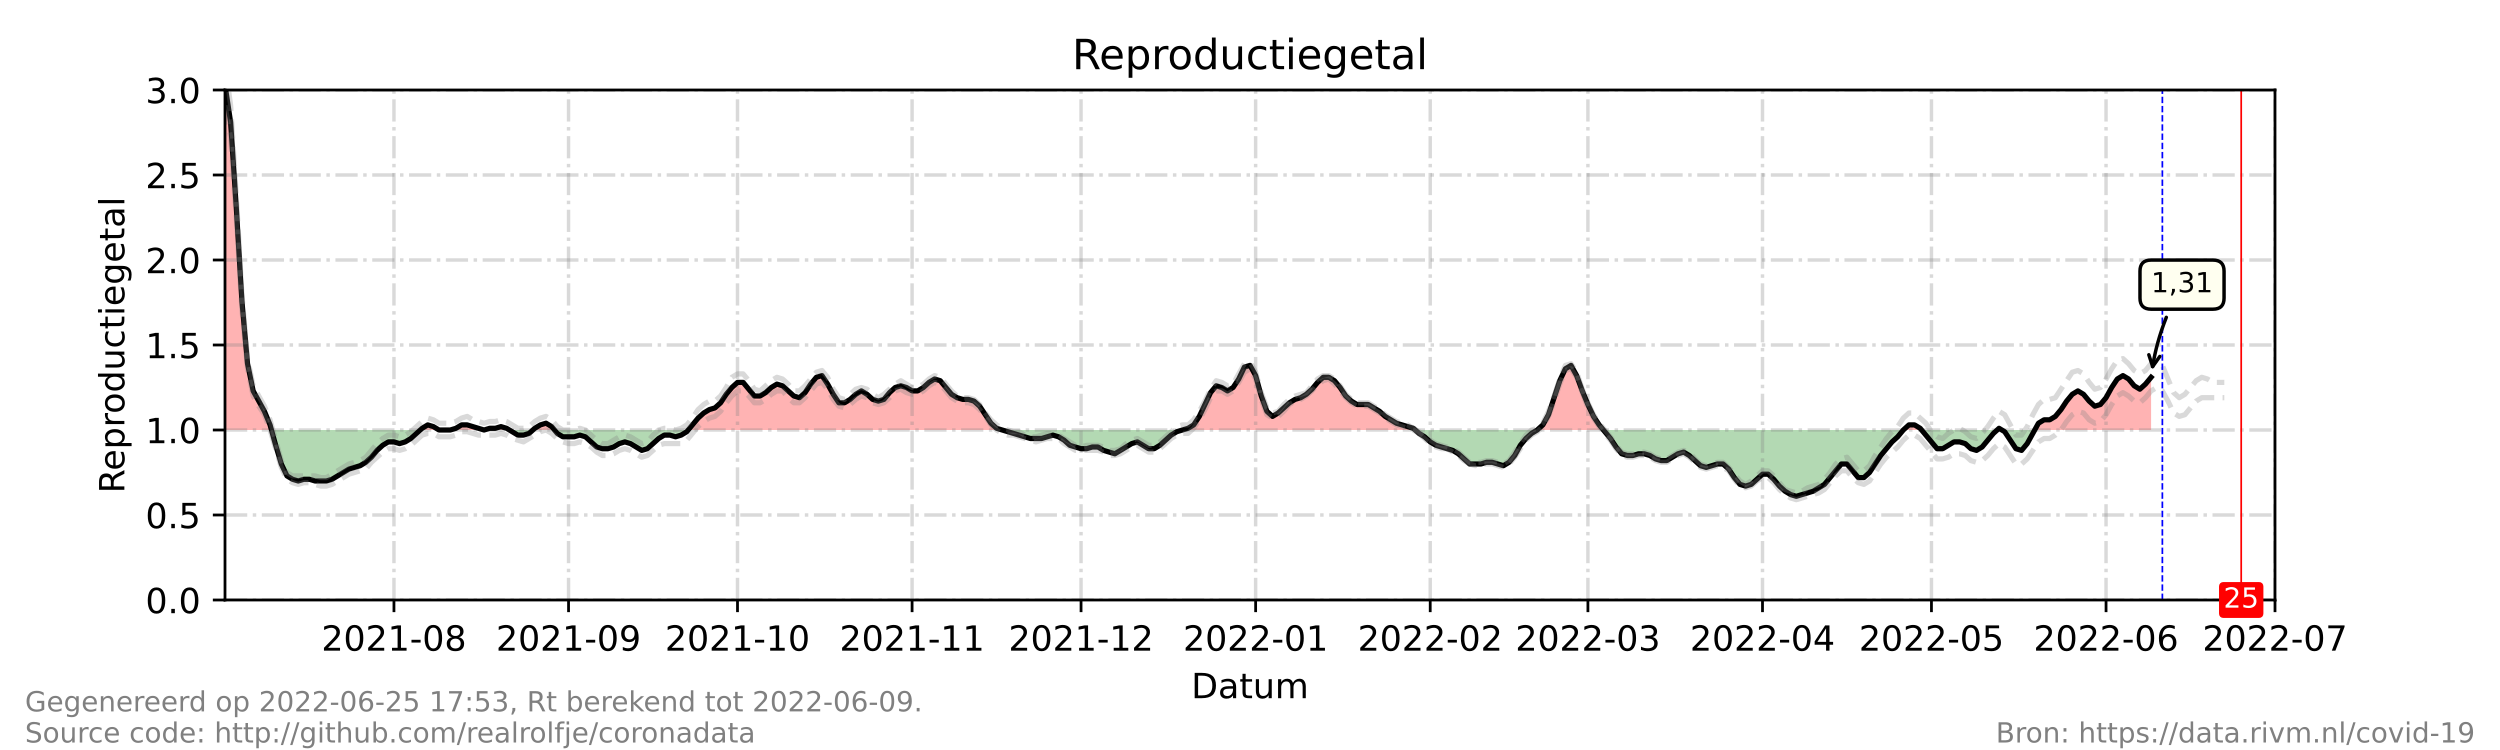 <?xml version="1.0" encoding="utf-8" standalone="no"?>
<!DOCTYPE svg PUBLIC "-//W3C//DTD SVG 1.1//EN"
  "http://www.w3.org/Graphics/SVG/1.1/DTD/svg11.dtd">
<!-- Created with matplotlib (https://matplotlib.org/) -->
<svg height="216pt" version="1.1" viewBox="0 0 720 216" width="720pt" xmlns="http://www.w3.org/2000/svg" xmlns:xlink="http://www.w3.org/1999/xlink">
 <defs>
  <style type="text/css">*{stroke-linecap:butt;stroke-linejoin:round;}</style>
 </defs>
 <g id="figure_1">
  <g id="patch_1">
   <path d="M 0 216 
L 720 216 
L 720 0 
L 0 0 
z
" style="fill:#ffffff;"/>
  </g>
  <g id="axes_1">
   <g id="patch_2">
    <path d="M 64.8 172.8 
L 655.2 172.8 
L 655.2 25.92 
L 64.8 25.92 
z
" style="fill:#ffffff;"/>
   </g>
   <g id="PolyCollection_1">
    <path clip-path="url(#pde8749060a)" d="M 64.8 123.84 
L 64.8 123.84 
L 66.422 123.84 
L 68.044 123.84 
L 69.666 123.84 
L 71.288 123.84 
L 72.91 123.84 
L 74.532 123.84 
L 76.154 123.84 
L 77.776 123.84 
L 78.181 123.84 
L 77.776 122.371 
L 76.154 118.454 
L 74.532 115.517 
L 72.91 112.579 
L 71.288 104.746 
L 69.666 86.63 
L 68.044 59.702 
L 66.422 35.222 
L 64.8 24.451 
z
" style="fill:#ff0000;fill-opacity:0.3;"/>
    <path clip-path="url(#pde8749060a)" d="M 121.029 123.84 
L 121.569 123.84 
L 123.191 123.84 
L 124.813 123.84 
L 126.435 123.84 
L 124.813 122.861 
L 123.191 122.371 
L 121.569 123.35 
z
" style="fill:#ff0000;fill-opacity:0.3;"/>
    <path clip-path="url(#pde8749060a)" d="M 129.679 123.84 
L 131.301 123.84 
L 132.923 123.84 
L 134.545 123.84 
L 136.167 123.84 
L 137.789 123.84 
L 139.411 123.84 
L 137.789 123.35 
L 136.167 122.861 
L 134.545 122.371 
L 132.923 122.371 
L 131.301 123.35 
z
" style="fill:#ff0000;fill-opacity:0.3;"/>
    <path clip-path="url(#pde8749060a)" d="M 139.411 123.84 
L 141.033 123.84 
L 142.655 123.84 
L 144.277 123.84 
L 145.899 123.84 
L 146.71 123.84 
L 145.899 123.35 
L 144.277 122.861 
L 142.655 123.35 
L 141.033 123.35 
z
" style="fill:#ff0000;fill-opacity:0.3;"/>
    <path clip-path="url(#pde8749060a)" d="M 153.468 123.84 
L 154.009 123.84 
L 155.631 123.84 
L 157.253 123.84 
L 158.875 123.84 
L 159.686 123.84 
L 158.875 122.861 
L 157.253 121.882 
L 155.631 122.371 
L 154.009 123.35 
z
" style="fill:#ff0000;fill-opacity:0.3;"/>
    <path clip-path="url(#pde8749060a)" d="M 198.208 123.84 
L 199.424 123.84 
L 201.046 123.84 
L 202.668 123.84 
L 204.29 123.84 
L 205.912 123.84 
L 207.534 123.84 
L 209.156 123.84 
L 210.778 123.84 
L 212.4 123.84 
L 214.022 123.84 
L 215.644 123.84 
L 217.266 123.84 
L 218.888 123.84 
L 220.51 123.84 
L 222.132 123.84 
L 223.754 123.84 
L 225.376 123.84 
L 226.998 123.84 
L 228.62 123.84 
L 230.242 123.84 
L 231.864 123.84 
L 233.486 123.84 
L 235.108 123.84 
L 236.73 123.84 
L 238.352 123.84 
L 239.974 123.84 
L 241.596 123.84 
L 243.218 123.84 
L 244.84 123.84 
L 246.462 123.84 
L 248.084 123.84 
L 249.705 123.84 
L 251.327 123.84 
L 252.949 123.84 
L 254.571 123.84 
L 256.193 123.84 
L 257.815 123.84 
L 259.437 123.84 
L 261.059 123.84 
L 262.681 123.84 
L 264.303 123.84 
L 265.925 123.84 
L 267.547 123.84 
L 269.169 123.84 
L 270.791 123.84 
L 272.413 123.84 
L 274.035 123.84 
L 275.657 123.84 
L 277.279 123.84 
L 278.901 123.84 
L 280.523 123.84 
L 282.145 123.84 
L 283.767 123.84 
L 285.389 123.84 
L 287.011 123.84 
L 288.633 123.84 
L 287.011 123.35 
L 285.389 121.882 
L 283.767 119.434 
L 282.145 116.986 
L 280.523 115.517 
L 278.901 115.027 
L 277.279 115.027 
L 275.657 114.538 
L 274.035 113.558 
L 272.413 111.6 
L 270.791 109.642 
L 269.169 109.152 
L 267.547 110.131 
L 265.925 111.6 
L 264.303 112.579 
L 262.681 112.579 
L 261.059 111.6 
L 259.437 111.11 
L 257.815 111.6 
L 256.193 113.069 
L 254.571 115.027 
L 252.949 115.517 
L 251.327 115.027 
L 249.705 113.558 
L 248.084 112.579 
L 246.462 113.558 
L 244.84 115.027 
L 243.218 116.006 
L 241.596 116.006 
L 239.974 113.558 
L 238.352 110.621 
L 236.73 108.173 
L 235.108 108.662 
L 233.486 110.621 
L 231.864 113.069 
L 230.242 114.538 
L 228.62 114.048 
L 226.998 112.579 
L 225.376 111.11 
L 223.754 110.621 
L 222.132 111.6 
L 220.51 113.069 
L 218.888 114.048 
L 217.266 114.048 
L 215.644 112.09 
L 214.022 110.131 
L 212.4 110.131 
L 210.778 111.6 
L 209.156 113.558 
L 207.534 116.006 
L 205.912 117.475 
L 204.29 117.965 
L 202.668 118.944 
L 201.046 120.413 
L 199.424 122.371 
z
" style="fill:#ff0000;fill-opacity:0.3;"/>
    <path clip-path="url(#pde8749060a)" d="M 340.536 123.84 
L 342.158 123.84 
L 343.78 123.84 
L 345.402 123.84 
L 347.024 123.84 
L 348.646 123.84 
L 350.268 123.84 
L 351.89 123.84 
L 353.512 123.84 
L 355.134 123.84 
L 356.756 123.84 
L 358.378 123.84 
L 360 123.84 
L 361.622 123.84 
L 363.244 123.84 
L 364.866 123.84 
L 366.488 123.84 
L 368.11 123.84 
L 369.732 123.84 
L 371.354 123.84 
L 372.976 123.84 
L 374.598 123.84 
L 376.22 123.84 
L 377.842 123.84 
L 379.464 123.84 
L 381.086 123.84 
L 382.708 123.84 
L 384.33 123.84 
L 385.952 123.84 
L 387.574 123.84 
L 389.196 123.84 
L 390.818 123.84 
L 392.44 123.84 
L 394.062 123.84 
L 395.684 123.84 
L 397.305 123.84 
L 398.927 123.84 
L 400.549 123.84 
L 402.171 123.84 
L 403.793 123.84 
L 405.415 123.84 
L 407.037 123.84 
L 407.578 123.84 
L 407.037 123.35 
L 405.415 122.861 
L 403.793 122.371 
L 402.171 121.882 
L 400.549 120.902 
L 398.927 119.923 
L 397.305 118.454 
L 395.684 117.475 
L 394.062 116.496 
L 392.44 116.496 
L 390.818 116.496 
L 389.196 115.517 
L 387.574 114.048 
L 385.952 111.6 
L 384.33 109.642 
L 382.708 108.662 
L 381.086 108.662 
L 379.464 110.131 
L 377.842 112.09 
L 376.22 113.558 
L 374.598 114.538 
L 372.976 115.027 
L 371.354 116.006 
L 369.732 117.475 
L 368.11 118.944 
L 366.488 119.923 
L 364.866 118.454 
L 363.244 114.048 
L 361.622 108.173 
L 360 105.235 
L 358.378 105.725 
L 356.756 109.152 
L 355.134 111.6 
L 353.512 112.579 
L 351.89 111.6 
L 350.268 111.11 
L 348.646 113.069 
L 347.024 116.496 
L 345.402 119.923 
L 343.78 122.371 
L 342.158 123.35 
z
" style="fill:#ff0000;fill-opacity:0.3;"/>
    <path clip-path="url(#pde8749060a)" d="M 442.721 123.84 
L 444.343 123.84 
L 445.965 123.84 
L 447.587 123.84 
L 449.209 123.84 
L 450.831 123.84 
L 452.453 123.84 
L 454.075 123.84 
L 455.697 123.84 
L 457.319 123.84 
L 458.941 123.84 
L 460.563 123.84 
L 461.779 123.84 
L 460.563 122.371 
L 458.941 119.923 
L 457.319 116.496 
L 455.697 112.579 
L 454.075 108.173 
L 452.453 105.235 
L 450.831 106.214 
L 449.209 109.642 
L 447.587 114.538 
L 445.965 119.434 
L 444.343 122.371 
z
" style="fill:#ff0000;fill-opacity:0.3;"/>
    <path clip-path="url(#pde8749060a)" d="M 548.149 123.84 
L 549.771 123.84 
L 551.393 123.84 
L 553.015 123.84 
L 553.421 123.84 
L 553.015 123.35 
L 551.393 122.371 
L 549.771 122.371 
z
" style="fill:#ff0000;fill-opacity:0.3;"/>
    <path clip-path="url(#pde8749060a)" d="M 575.182 123.84 
L 575.723 123.84 
L 576.534 123.84 
L 575.723 123.35 
z
" style="fill:#ff0000;fill-opacity:0.3;"/>
    <path clip-path="url(#pde8749060a)" d="M 585.996 123.84 
L 587.077 123.84 
L 588.699 123.84 
L 590.321 123.84 
L 591.943 123.84 
L 593.565 123.84 
L 595.187 123.84 
L 596.809 123.84 
L 598.431 123.84 
L 600.053 123.84 
L 601.675 123.84 
L 603.297 123.84 
L 604.919 123.84 
L 606.541 123.84 
L 608.163 123.84 
L 609.785 123.84 
L 611.407 123.84 
L 613.029 123.84 
L 614.651 123.84 
L 616.273 123.84 
L 617.895 123.84 
L 619.516 123.84 
L 619.516 123.84 
L 619.516 108.662 
L 617.895 110.621 
L 616.273 112.09 
L 614.651 111.11 
L 613.029 109.152 
L 611.407 108.173 
L 609.785 109.152 
L 608.163 111.6 
L 606.541 114.538 
L 604.919 116.496 
L 603.297 116.986 
L 601.675 115.517 
L 600.053 113.558 
L 598.431 112.579 
L 596.809 113.558 
L 595.187 115.517 
L 593.565 117.965 
L 591.943 119.923 
L 590.321 120.902 
L 588.699 120.902 
L 587.077 121.882 
z
" style="fill:#ff0000;fill-opacity:0.3;"/>
   </g>
   <g id="PolyCollection_2">
    <path clip-path="url(#pde8749060a)" d="M 78.181 123.84 
L 79.398 123.84 
L 81.02 123.84 
L 82.642 123.84 
L 84.264 123.84 
L 85.886 123.84 
L 87.508 123.84 
L 89.13 123.84 
L 90.752 123.84 
L 92.374 123.84 
L 93.996 123.84 
L 95.618 123.84 
L 97.24 123.84 
L 98.862 123.84 
L 100.484 123.84 
L 102.105 123.84 
L 103.727 123.84 
L 105.349 123.84 
L 106.971 123.84 
L 108.593 123.84 
L 110.215 123.84 
L 111.837 123.84 
L 113.459 123.84 
L 115.081 123.84 
L 116.703 123.84 
L 118.325 123.84 
L 119.947 123.84 
L 121.029 123.84 
L 119.947 124.819 
L 118.325 126.288 
L 116.703 127.267 
L 115.081 127.757 
L 113.459 127.267 
L 111.837 127.267 
L 110.215 128.246 
L 108.593 129.715 
L 106.971 131.674 
L 105.349 133.142 
L 103.727 134.122 
L 102.105 134.611 
L 100.484 135.101 
L 98.862 136.08 
L 97.24 137.059 
L 95.618 138.038 
L 93.996 138.528 
L 92.374 138.528 
L 90.752 138.528 
L 89.13 138.038 
L 87.508 138.038 
L 85.886 138.528 
L 84.264 138.038 
L 82.642 137.059 
L 81.02 133.632 
L 79.398 128.246 
z
" style="fill:#008000;fill-opacity:0.3;"/>
    <path clip-path="url(#pde8749060a)" d="M 126.435 123.84 
L 126.435 123.84 
L 128.057 123.84 
L 129.679 123.84 
L 129.679 123.84 
L 129.679 123.84 
L 128.057 123.84 
L 126.435 123.84 
z
" style="fill:#008000;fill-opacity:0.3;"/>
    <path clip-path="url(#pde8749060a)" d="M 139.411 123.84 
L 139.411 123.84 
L 139.411 123.84 
L 139.411 123.84 
z
" style="fill:#008000;fill-opacity:0.3;"/>
    <path clip-path="url(#pde8749060a)" d="M 146.71 123.84 
L 147.521 123.84 
L 149.143 123.84 
L 150.765 123.84 
L 152.387 123.84 
L 153.468 123.84 
L 152.387 124.819 
L 150.765 125.309 
L 149.143 125.309 
L 147.521 124.33 
z
" style="fill:#008000;fill-opacity:0.3;"/>
    <path clip-path="url(#pde8749060a)" d="M 159.686 123.84 
L 160.497 123.84 
L 162.119 123.84 
L 163.741 123.84 
L 165.363 123.84 
L 166.985 123.84 
L 168.607 123.84 
L 170.229 123.84 
L 171.851 123.84 
L 173.473 123.84 
L 175.095 123.84 
L 176.716 123.84 
L 178.338 123.84 
L 179.96 123.84 
L 181.582 123.84 
L 183.204 123.84 
L 184.826 123.84 
L 186.448 123.84 
L 188.07 123.84 
L 189.692 123.84 
L 191.314 123.84 
L 192.936 123.84 
L 194.558 123.84 
L 196.18 123.84 
L 197.802 123.84 
L 198.208 123.84 
L 197.802 124.33 
L 196.18 125.309 
L 194.558 125.798 
L 192.936 125.309 
L 191.314 125.309 
L 189.692 126.288 
L 188.07 127.757 
L 186.448 129.226 
L 184.826 129.715 
L 183.204 128.736 
L 181.582 127.757 
L 179.96 127.267 
L 178.338 127.757 
L 176.716 128.736 
L 175.095 129.226 
L 173.473 129.226 
L 171.851 128.736 
L 170.229 127.267 
L 168.607 125.798 
L 166.985 125.309 
L 165.363 125.798 
L 163.741 125.798 
L 162.119 125.798 
L 160.497 124.819 
z
" style="fill:#008000;fill-opacity:0.3;"/>
    <path clip-path="url(#pde8749060a)" d="M 288.633 123.84 
L 288.633 123.84 
L 290.255 123.84 
L 291.877 123.84 
L 293.499 123.84 
L 295.121 123.84 
L 296.743 123.84 
L 298.365 123.84 
L 299.987 123.84 
L 301.609 123.84 
L 303.231 123.84 
L 304.853 123.84 
L 306.475 123.84 
L 308.097 123.84 
L 309.719 123.84 
L 311.341 123.84 
L 312.963 123.84 
L 314.585 123.84 
L 316.207 123.84 
L 317.829 123.84 
L 319.451 123.84 
L 321.073 123.84 
L 322.695 123.84 
L 324.316 123.84 
L 325.938 123.84 
L 327.56 123.84 
L 329.182 123.84 
L 330.804 123.84 
L 332.426 123.84 
L 334.048 123.84 
L 335.67 123.84 
L 337.292 123.84 
L 338.914 123.84 
L 340.536 123.84 
L 340.536 123.84 
L 340.536 123.84 
L 338.914 124.33 
L 337.292 125.309 
L 335.67 126.778 
L 334.048 128.246 
L 332.426 129.226 
L 330.804 129.226 
L 329.182 128.246 
L 327.56 127.267 
L 325.938 127.757 
L 324.316 128.736 
L 322.695 129.715 
L 321.073 130.694 
L 319.451 130.205 
L 317.829 129.715 
L 316.207 128.736 
L 314.585 128.736 
L 312.963 129.226 
L 311.341 129.226 
L 309.719 128.736 
L 308.097 128.246 
L 306.475 126.778 
L 304.853 125.798 
L 303.231 125.309 
L 301.609 125.798 
L 299.987 126.288 
L 298.365 126.288 
L 296.743 126.288 
L 295.121 125.798 
L 293.499 125.309 
L 291.877 124.819 
L 290.255 124.33 
L 288.633 123.84 
z
" style="fill:#008000;fill-opacity:0.3;"/>
    <path clip-path="url(#pde8749060a)" d="M 407.578 123.84 
L 408.659 123.84 
L 410.281 123.84 
L 411.903 123.84 
L 413.525 123.84 
L 415.147 123.84 
L 416.769 123.84 
L 418.391 123.84 
L 420.013 123.84 
L 421.635 123.84 
L 423.257 123.84 
L 424.879 123.84 
L 426.501 123.84 
L 428.123 123.84 
L 429.745 123.84 
L 431.367 123.84 
L 432.989 123.84 
L 434.611 123.84 
L 436.233 123.84 
L 437.855 123.84 
L 439.477 123.84 
L 441.099 123.84 
L 442.721 123.84 
L 442.721 123.84 
L 442.721 123.84 
L 441.099 124.819 
L 439.477 126.288 
L 437.855 128.246 
L 436.233 131.184 
L 434.611 133.142 
L 432.989 134.122 
L 431.367 133.632 
L 429.745 133.142 
L 428.123 133.142 
L 426.501 133.632 
L 424.879 133.632 
L 423.257 133.632 
L 421.635 132.163 
L 420.013 130.694 
L 418.391 129.715 
L 416.769 129.226 
L 415.147 128.736 
L 413.525 128.246 
L 411.903 127.267 
L 410.281 125.798 
L 408.659 124.819 
z
" style="fill:#008000;fill-opacity:0.3;"/>
    <path clip-path="url(#pde8749060a)" d="M 461.779 123.84 
L 462.185 123.84 
L 463.807 123.84 
L 465.429 123.84 
L 467.051 123.84 
L 468.673 123.84 
L 470.295 123.84 
L 471.916 123.84 
L 473.538 123.84 
L 475.16 123.84 
L 476.782 123.84 
L 478.404 123.84 
L 480.026 123.84 
L 481.648 123.84 
L 483.27 123.84 
L 484.892 123.84 
L 486.514 123.84 
L 488.136 123.84 
L 489.758 123.84 
L 491.38 123.84 
L 493.002 123.84 
L 494.624 123.84 
L 496.246 123.84 
L 497.868 123.84 
L 499.49 123.84 
L 501.112 123.84 
L 502.734 123.84 
L 504.356 123.84 
L 505.978 123.84 
L 507.6 123.84 
L 509.222 123.84 
L 510.844 123.84 
L 512.466 123.84 
L 514.088 123.84 
L 515.71 123.84 
L 517.332 123.84 
L 518.954 123.84 
L 520.576 123.84 
L 522.198 123.84 
L 523.82 123.84 
L 525.442 123.84 
L 527.064 123.84 
L 528.686 123.84 
L 530.308 123.84 
L 531.93 123.84 
L 533.552 123.84 
L 535.174 123.84 
L 536.796 123.84 
L 538.418 123.84 
L 540.04 123.84 
L 541.662 123.84 
L 543.284 123.84 
L 544.905 123.84 
L 546.527 123.84 
L 548.149 123.84 
L 548.149 123.84 
L 548.149 123.84 
L 546.527 125.798 
L 544.905 127.267 
L 543.284 129.226 
L 541.662 131.184 
L 540.04 133.632 
L 538.418 136.08 
L 536.796 137.549 
L 535.174 137.549 
L 533.552 135.59 
L 531.93 133.632 
L 530.308 133.632 
L 528.686 135.59 
L 527.064 137.549 
L 525.442 139.507 
L 523.82 140.486 
L 522.198 141.466 
L 520.576 141.955 
L 518.954 142.445 
L 517.332 142.934 
L 515.71 142.445 
L 514.088 141.466 
L 512.466 139.997 
L 510.844 138.038 
L 509.222 136.57 
L 507.6 136.57 
L 505.978 138.038 
L 504.356 139.507 
L 502.734 139.997 
L 501.112 139.507 
L 499.49 137.549 
L 497.868 135.101 
L 496.246 133.632 
L 494.624 133.632 
L 493.002 134.122 
L 491.38 134.611 
L 489.758 134.122 
L 488.136 132.653 
L 486.514 131.184 
L 484.892 130.205 
L 483.27 130.694 
L 481.648 131.674 
L 480.026 132.653 
L 478.404 132.653 
L 476.782 132.163 
L 475.16 131.184 
L 473.538 130.694 
L 471.916 130.694 
L 470.295 131.184 
L 468.673 131.184 
L 467.051 130.694 
L 465.429 128.736 
L 463.807 126.288 
L 462.185 124.33 
z
" style="fill:#008000;fill-opacity:0.3;"/>
    <path clip-path="url(#pde8749060a)" d="M 553.421 123.84 
L 554.637 123.84 
L 556.259 123.84 
L 557.881 123.84 
L 559.503 123.84 
L 561.125 123.84 
L 562.747 123.84 
L 564.369 123.84 
L 565.991 123.84 
L 567.613 123.84 
L 569.235 123.84 
L 570.857 123.84 
L 572.479 123.84 
L 574.101 123.84 
L 575.182 123.84 
L 574.101 124.819 
L 572.479 126.778 
L 570.857 128.736 
L 569.235 129.715 
L 567.613 129.226 
L 565.991 127.757 
L 564.369 127.267 
L 562.747 127.267 
L 561.125 128.246 
L 559.503 129.226 
L 557.881 129.226 
L 556.259 127.267 
L 554.637 125.309 
z
" style="fill:#008000;fill-opacity:0.3;"/>
    <path clip-path="url(#pde8749060a)" d="M 576.534 123.84 
L 577.345 123.84 
L 578.967 123.84 
L 580.589 123.84 
L 582.211 123.84 
L 583.833 123.84 
L 585.455 123.84 
L 585.996 123.84 
L 585.455 124.819 
L 583.833 127.757 
L 582.211 129.715 
L 580.589 129.226 
L 578.967 126.778 
L 577.345 124.33 
z
" style="fill:#008000;fill-opacity:0.3;"/>
   </g>
   <g id="matplotlib.axis_1">
    <g id="xtick_1">
     <g id="line2d_1">
      <path clip-path="url(#pde8749060a)" d="M 113.459 172.8 
L 113.459 25.92 
" style="fill:none;stroke:#808080;stroke-dasharray:6.4,1.6,1,1.6;stroke-dashoffset:0;stroke-opacity:0.3;"/>
     </g>
     <g id="line2d_2">
      <defs>
       <path d="M 0 0 
L 0 3.5 
" id="mb68b20cb5c" style="stroke:#000000;stroke-width:0.8;"/>
      </defs>
      <g>
       <use style="stroke:#000000;stroke-width:0.8;" x="113.459" xlink:href="#mb68b20cb5c" y="172.8"/>
      </g>
     </g>
     <g id="text_1">
      <!-- 2021-08 -->
      <g transform="translate(92.568 187.398)scale(0.1 -0.1)">
       <defs>
        <path d="M 19.188 8.297 
L 53.609 8.297 
L 53.609 0 
L 7.328 0 
L 7.328 8.297 
Q 12.938 14.109 22.625 23.891 
Q 32.328 33.688 34.812 36.531 
Q 39.547 41.844 41.422 45.531 
Q 43.312 49.219 43.312 52.781 
Q 43.312 58.594 39.234 62.25 
Q 35.156 65.922 28.609 65.922 
Q 23.969 65.922 18.812 64.312 
Q 13.672 62.703 7.812 59.422 
L 7.812 69.391 
Q 13.766 71.781 18.938 73 
Q 24.125 74.219 28.422 74.219 
Q 39.75 74.219 46.484 68.547 
Q 53.219 62.891 53.219 53.422 
Q 53.219 48.922 51.531 44.891 
Q 49.859 40.875 45.406 35.406 
Q 44.188 33.984 37.641 27.219 
Q 31.109 20.453 19.188 8.297 
z
" id="DejaVuSans-50"/>
        <path d="M 31.781 66.406 
Q 24.172 66.406 20.328 58.906 
Q 16.5 51.422 16.5 36.375 
Q 16.5 21.391 20.328 13.891 
Q 24.172 6.391 31.781 6.391 
Q 39.453 6.391 43.281 13.891 
Q 47.125 21.391 47.125 36.375 
Q 47.125 51.422 43.281 58.906 
Q 39.453 66.406 31.781 66.406 
z
M 31.781 74.219 
Q 44.047 74.219 50.516 64.516 
Q 56.984 54.828 56.984 36.375 
Q 56.984 17.969 50.516 8.266 
Q 44.047 -1.422 31.781 -1.422 
Q 19.531 -1.422 13.062 8.266 
Q 6.594 17.969 6.594 36.375 
Q 6.594 54.828 13.062 64.516 
Q 19.531 74.219 31.781 74.219 
z
" id="DejaVuSans-48"/>
        <path d="M 12.406 8.297 
L 28.516 8.297 
L 28.516 63.922 
L 10.984 60.406 
L 10.984 69.391 
L 28.422 72.906 
L 38.281 72.906 
L 38.281 8.297 
L 54.391 8.297 
L 54.391 0 
L 12.406 0 
z
" id="DejaVuSans-49"/>
        <path d="M 4.891 31.391 
L 31.203 31.391 
L 31.203 23.391 
L 4.891 23.391 
z
" id="DejaVuSans-45"/>
        <path d="M 31.781 34.625 
Q 24.75 34.625 20.719 30.859 
Q 16.703 27.094 16.703 20.516 
Q 16.703 13.922 20.719 10.156 
Q 24.75 6.391 31.781 6.391 
Q 38.812 6.391 42.859 10.172 
Q 46.922 13.969 46.922 20.516 
Q 46.922 27.094 42.891 30.859 
Q 38.875 34.625 31.781 34.625 
z
M 21.922 38.812 
Q 15.578 40.375 12.031 44.719 
Q 8.5 49.078 8.5 55.328 
Q 8.5 64.062 14.719 69.141 
Q 20.953 74.219 31.781 74.219 
Q 42.672 74.219 48.875 69.141 
Q 55.078 64.062 55.078 55.328 
Q 55.078 49.078 51.531 44.719 
Q 48 40.375 41.703 38.812 
Q 48.828 37.156 52.797 32.312 
Q 56.781 27.484 56.781 20.516 
Q 56.781 9.906 50.312 4.234 
Q 43.844 -1.422 31.781 -1.422 
Q 19.734 -1.422 13.25 4.234 
Q 6.781 9.906 6.781 20.516 
Q 6.781 27.484 10.781 32.312 
Q 14.797 37.156 21.922 38.812 
z
M 18.312 54.391 
Q 18.312 48.734 21.844 45.562 
Q 25.391 42.391 31.781 42.391 
Q 38.141 42.391 41.719 45.562 
Q 45.312 48.734 45.312 54.391 
Q 45.312 60.062 41.719 63.234 
Q 38.141 66.406 31.781 66.406 
Q 25.391 66.406 21.844 63.234 
Q 18.312 60.062 18.312 54.391 
z
" id="DejaVuSans-56"/>
       </defs>
       <use xlink:href="#DejaVuSans-50"/>
       <use x="63.623" xlink:href="#DejaVuSans-48"/>
       <use x="127.246" xlink:href="#DejaVuSans-50"/>
       <use x="190.869" xlink:href="#DejaVuSans-49"/>
       <use x="254.492" xlink:href="#DejaVuSans-45"/>
       <use x="290.576" xlink:href="#DejaVuSans-48"/>
       <use x="354.199" xlink:href="#DejaVuSans-56"/>
      </g>
     </g>
    </g>
    <g id="xtick_2">
     <g id="line2d_3">
      <path clip-path="url(#pde8749060a)" d="M 163.741 172.8 
L 163.741 25.92 
" style="fill:none;stroke:#808080;stroke-dasharray:6.4,1.6,1,1.6;stroke-dashoffset:0;stroke-opacity:0.3;"/>
     </g>
     <g id="line2d_4">
      <g>
       <use style="stroke:#000000;stroke-width:0.8;" x="163.741" xlink:href="#mb68b20cb5c" y="172.8"/>
      </g>
     </g>
     <g id="text_2">
      <!-- 2021-09 -->
      <g transform="translate(142.849 187.398)scale(0.1 -0.1)">
       <defs>
        <path d="M 10.984 1.516 
L 10.984 10.5 
Q 14.703 8.734 18.5 7.812 
Q 22.312 6.891 25.984 6.891 
Q 35.75 6.891 40.891 13.453 
Q 46.047 20.016 46.781 33.406 
Q 43.953 29.203 39.594 26.953 
Q 35.25 24.703 29.984 24.703 
Q 19.047 24.703 12.672 31.312 
Q 6.297 37.938 6.297 49.422 
Q 6.297 60.641 12.938 67.422 
Q 19.578 74.219 30.609 74.219 
Q 43.266 74.219 49.922 64.516 
Q 56.594 54.828 56.594 36.375 
Q 56.594 19.141 48.406 8.859 
Q 40.234 -1.422 26.422 -1.422 
Q 22.703 -1.422 18.891 -0.688 
Q 15.094 0.047 10.984 1.516 
z
M 30.609 32.422 
Q 37.25 32.422 41.125 36.953 
Q 45.016 41.5 45.016 49.422 
Q 45.016 57.281 41.125 61.844 
Q 37.25 66.406 30.609 66.406 
Q 23.969 66.406 20.094 61.844 
Q 16.219 57.281 16.219 49.422 
Q 16.219 41.5 20.094 36.953 
Q 23.969 32.422 30.609 32.422 
z
" id="DejaVuSans-57"/>
       </defs>
       <use xlink:href="#DejaVuSans-50"/>
       <use x="63.623" xlink:href="#DejaVuSans-48"/>
       <use x="127.246" xlink:href="#DejaVuSans-50"/>
       <use x="190.869" xlink:href="#DejaVuSans-49"/>
       <use x="254.492" xlink:href="#DejaVuSans-45"/>
       <use x="290.576" xlink:href="#DejaVuSans-48"/>
       <use x="354.199" xlink:href="#DejaVuSans-57"/>
      </g>
     </g>
    </g>
    <g id="xtick_3">
     <g id="line2d_5">
      <path clip-path="url(#pde8749060a)" d="M 212.4 172.8 
L 212.4 25.92 
" style="fill:none;stroke:#808080;stroke-dasharray:6.4,1.6,1,1.6;stroke-dashoffset:0;stroke-opacity:0.3;"/>
     </g>
     <g id="line2d_6">
      <g>
       <use style="stroke:#000000;stroke-width:0.8;" x="212.4" xlink:href="#mb68b20cb5c" y="172.8"/>
      </g>
     </g>
     <g id="text_3">
      <!-- 2021-10 -->
      <g transform="translate(191.509 187.398)scale(0.1 -0.1)">
       <use xlink:href="#DejaVuSans-50"/>
       <use x="63.623" xlink:href="#DejaVuSans-48"/>
       <use x="127.246" xlink:href="#DejaVuSans-50"/>
       <use x="190.869" xlink:href="#DejaVuSans-49"/>
       <use x="254.492" xlink:href="#DejaVuSans-45"/>
       <use x="290.576" xlink:href="#DejaVuSans-49"/>
       <use x="354.199" xlink:href="#DejaVuSans-48"/>
      </g>
     </g>
    </g>
    <g id="xtick_4">
     <g id="line2d_7">
      <path clip-path="url(#pde8749060a)" d="M 262.681 172.8 
L 262.681 25.92 
" style="fill:none;stroke:#808080;stroke-dasharray:6.4,1.6,1,1.6;stroke-dashoffset:0;stroke-opacity:0.3;"/>
     </g>
     <g id="line2d_8">
      <g>
       <use style="stroke:#000000;stroke-width:0.8;" x="262.681" xlink:href="#mb68b20cb5c" y="172.8"/>
      </g>
     </g>
     <g id="text_4">
      <!-- 2021-11 -->
      <g transform="translate(241.79 187.398)scale(0.1 -0.1)">
       <use xlink:href="#DejaVuSans-50"/>
       <use x="63.623" xlink:href="#DejaVuSans-48"/>
       <use x="127.246" xlink:href="#DejaVuSans-50"/>
       <use x="190.869" xlink:href="#DejaVuSans-49"/>
       <use x="254.492" xlink:href="#DejaVuSans-45"/>
       <use x="290.576" xlink:href="#DejaVuSans-49"/>
       <use x="354.199" xlink:href="#DejaVuSans-49"/>
      </g>
     </g>
    </g>
    <g id="xtick_5">
     <g id="line2d_9">
      <path clip-path="url(#pde8749060a)" d="M 311.341 172.8 
L 311.341 25.92 
" style="fill:none;stroke:#808080;stroke-dasharray:6.4,1.6,1,1.6;stroke-dashoffset:0;stroke-opacity:0.3;"/>
     </g>
     <g id="line2d_10">
      <g>
       <use style="stroke:#000000;stroke-width:0.8;" x="311.341" xlink:href="#mb68b20cb5c" y="172.8"/>
      </g>
     </g>
     <g id="text_5">
      <!-- 2021-12 -->
      <g transform="translate(290.449 187.398)scale(0.1 -0.1)">
       <use xlink:href="#DejaVuSans-50"/>
       <use x="63.623" xlink:href="#DejaVuSans-48"/>
       <use x="127.246" xlink:href="#DejaVuSans-50"/>
       <use x="190.869" xlink:href="#DejaVuSans-49"/>
       <use x="254.492" xlink:href="#DejaVuSans-45"/>
       <use x="290.576" xlink:href="#DejaVuSans-49"/>
       <use x="354.199" xlink:href="#DejaVuSans-50"/>
      </g>
     </g>
    </g>
    <g id="xtick_6">
     <g id="line2d_11">
      <path clip-path="url(#pde8749060a)" d="M 361.622 172.8 
L 361.622 25.92 
" style="fill:none;stroke:#808080;stroke-dasharray:6.4,1.6,1,1.6;stroke-dashoffset:0;stroke-opacity:0.3;"/>
     </g>
     <g id="line2d_12">
      <g>
       <use style="stroke:#000000;stroke-width:0.8;" x="361.622" xlink:href="#mb68b20cb5c" y="172.8"/>
      </g>
     </g>
     <g id="text_6">
      <!-- 2022-01 -->
      <g transform="translate(340.731 187.398)scale(0.1 -0.1)">
       <use xlink:href="#DejaVuSans-50"/>
       <use x="63.623" xlink:href="#DejaVuSans-48"/>
       <use x="127.246" xlink:href="#DejaVuSans-50"/>
       <use x="190.869" xlink:href="#DejaVuSans-50"/>
       <use x="254.492" xlink:href="#DejaVuSans-45"/>
       <use x="290.576" xlink:href="#DejaVuSans-48"/>
       <use x="354.199" xlink:href="#DejaVuSans-49"/>
      </g>
     </g>
    </g>
    <g id="xtick_7">
     <g id="line2d_13">
      <path clip-path="url(#pde8749060a)" d="M 411.903 172.8 
L 411.903 25.92 
" style="fill:none;stroke:#808080;stroke-dasharray:6.4,1.6,1,1.6;stroke-dashoffset:0;stroke-opacity:0.3;"/>
     </g>
     <g id="line2d_14">
      <g>
       <use style="stroke:#000000;stroke-width:0.8;" x="411.903" xlink:href="#mb68b20cb5c" y="172.8"/>
      </g>
     </g>
     <g id="text_7">
      <!-- 2022-02 -->
      <g transform="translate(391.012 187.398)scale(0.1 -0.1)">
       <use xlink:href="#DejaVuSans-50"/>
       <use x="63.623" xlink:href="#DejaVuSans-48"/>
       <use x="127.246" xlink:href="#DejaVuSans-50"/>
       <use x="190.869" xlink:href="#DejaVuSans-50"/>
       <use x="254.492" xlink:href="#DejaVuSans-45"/>
       <use x="290.576" xlink:href="#DejaVuSans-48"/>
       <use x="354.199" xlink:href="#DejaVuSans-50"/>
      </g>
     </g>
    </g>
    <g id="xtick_8">
     <g id="line2d_15">
      <path clip-path="url(#pde8749060a)" d="M 457.319 172.8 
L 457.319 25.92 
" style="fill:none;stroke:#808080;stroke-dasharray:6.4,1.6,1,1.6;stroke-dashoffset:0;stroke-opacity:0.3;"/>
     </g>
     <g id="line2d_16">
      <g>
       <use style="stroke:#000000;stroke-width:0.8;" x="457.319" xlink:href="#mb68b20cb5c" y="172.8"/>
      </g>
     </g>
     <g id="text_8">
      <!-- 2022-03 -->
      <g transform="translate(436.427 187.398)scale(0.1 -0.1)">
       <defs>
        <path d="M 40.578 39.312 
Q 47.656 37.797 51.625 33 
Q 55.609 28.219 55.609 21.188 
Q 55.609 10.406 48.188 4.484 
Q 40.766 -1.422 27.094 -1.422 
Q 22.516 -1.422 17.656 -0.516 
Q 12.797 0.391 7.625 2.203 
L 7.625 11.719 
Q 11.719 9.328 16.594 8.109 
Q 21.484 6.891 26.812 6.891 
Q 36.078 6.891 40.938 10.547 
Q 45.797 14.203 45.797 21.188 
Q 45.797 27.641 41.281 31.266 
Q 36.766 34.906 28.719 34.906 
L 20.219 34.906 
L 20.219 43.016 
L 29.109 43.016 
Q 36.375 43.016 40.234 45.922 
Q 44.094 48.828 44.094 54.297 
Q 44.094 59.906 40.109 62.906 
Q 36.141 65.922 28.719 65.922 
Q 24.656 65.922 20.016 65.031 
Q 15.375 64.156 9.812 62.312 
L 9.812 71.094 
Q 15.438 72.656 20.344 73.438 
Q 25.25 74.219 29.594 74.219 
Q 40.828 74.219 47.359 69.109 
Q 53.906 64.016 53.906 55.328 
Q 53.906 49.266 50.438 45.094 
Q 46.969 40.922 40.578 39.312 
z
" id="DejaVuSans-51"/>
       </defs>
       <use xlink:href="#DejaVuSans-50"/>
       <use x="63.623" xlink:href="#DejaVuSans-48"/>
       <use x="127.246" xlink:href="#DejaVuSans-50"/>
       <use x="190.869" xlink:href="#DejaVuSans-50"/>
       <use x="254.492" xlink:href="#DejaVuSans-45"/>
       <use x="290.576" xlink:href="#DejaVuSans-48"/>
       <use x="354.199" xlink:href="#DejaVuSans-51"/>
      </g>
     </g>
    </g>
    <g id="xtick_9">
     <g id="line2d_17">
      <path clip-path="url(#pde8749060a)" d="M 507.6 172.8 
L 507.6 25.92 
" style="fill:none;stroke:#808080;stroke-dasharray:6.4,1.6,1,1.6;stroke-dashoffset:0;stroke-opacity:0.3;"/>
     </g>
     <g id="line2d_18">
      <g>
       <use style="stroke:#000000;stroke-width:0.8;" x="507.6" xlink:href="#mb68b20cb5c" y="172.8"/>
      </g>
     </g>
     <g id="text_9">
      <!-- 2022-04 -->
      <g transform="translate(486.709 187.398)scale(0.1 -0.1)">
       <defs>
        <path d="M 37.797 64.312 
L 12.891 25.391 
L 37.797 25.391 
z
M 35.203 72.906 
L 47.609 72.906 
L 47.609 25.391 
L 58.016 25.391 
L 58.016 17.188 
L 47.609 17.188 
L 47.609 0 
L 37.797 0 
L 37.797 17.188 
L 4.891 17.188 
L 4.891 26.703 
z
" id="DejaVuSans-52"/>
       </defs>
       <use xlink:href="#DejaVuSans-50"/>
       <use x="63.623" xlink:href="#DejaVuSans-48"/>
       <use x="127.246" xlink:href="#DejaVuSans-50"/>
       <use x="190.869" xlink:href="#DejaVuSans-50"/>
       <use x="254.492" xlink:href="#DejaVuSans-45"/>
       <use x="290.576" xlink:href="#DejaVuSans-48"/>
       <use x="354.199" xlink:href="#DejaVuSans-52"/>
      </g>
     </g>
    </g>
    <g id="xtick_10">
     <g id="line2d_19">
      <path clip-path="url(#pde8749060a)" d="M 556.259 172.8 
L 556.259 25.92 
" style="fill:none;stroke:#808080;stroke-dasharray:6.4,1.6,1,1.6;stroke-dashoffset:0;stroke-opacity:0.3;"/>
     </g>
     <g id="line2d_20">
      <g>
       <use style="stroke:#000000;stroke-width:0.8;" x="556.259" xlink:href="#mb68b20cb5c" y="172.8"/>
      </g>
     </g>
     <g id="text_10">
      <!-- 2022-05 -->
      <g transform="translate(535.368 187.398)scale(0.1 -0.1)">
       <defs>
        <path d="M 10.797 72.906 
L 49.516 72.906 
L 49.516 64.594 
L 19.828 64.594 
L 19.828 46.734 
Q 21.969 47.469 24.109 47.828 
Q 26.266 48.188 28.422 48.188 
Q 40.625 48.188 47.75 41.5 
Q 54.891 34.812 54.891 23.391 
Q 54.891 11.625 47.562 5.094 
Q 40.234 -1.422 26.906 -1.422 
Q 22.312 -1.422 17.547 -0.641 
Q 12.797 0.141 7.719 1.703 
L 7.719 11.625 
Q 12.109 9.234 16.797 8.062 
Q 21.484 6.891 26.703 6.891 
Q 35.156 6.891 40.078 11.328 
Q 45.016 15.766 45.016 23.391 
Q 45.016 31 40.078 35.438 
Q 35.156 39.891 26.703 39.891 
Q 22.75 39.891 18.812 39.016 
Q 14.891 38.141 10.797 36.281 
z
" id="DejaVuSans-53"/>
       </defs>
       <use xlink:href="#DejaVuSans-50"/>
       <use x="63.623" xlink:href="#DejaVuSans-48"/>
       <use x="127.246" xlink:href="#DejaVuSans-50"/>
       <use x="190.869" xlink:href="#DejaVuSans-50"/>
       <use x="254.492" xlink:href="#DejaVuSans-45"/>
       <use x="290.576" xlink:href="#DejaVuSans-48"/>
       <use x="354.199" xlink:href="#DejaVuSans-53"/>
      </g>
     </g>
    </g>
    <g id="xtick_11">
     <g id="line2d_21">
      <path clip-path="url(#pde8749060a)" d="M 606.541 172.8 
L 606.541 25.92 
" style="fill:none;stroke:#808080;stroke-dasharray:6.4,1.6,1,1.6;stroke-dashoffset:0;stroke-opacity:0.3;"/>
     </g>
     <g id="line2d_22">
      <g>
       <use style="stroke:#000000;stroke-width:0.8;" x="606.541" xlink:href="#mb68b20cb5c" y="172.8"/>
      </g>
     </g>
     <g id="text_11">
      <!-- 2022-06 -->
      <g transform="translate(585.649 187.398)scale(0.1 -0.1)">
       <defs>
        <path d="M 33.016 40.375 
Q 26.375 40.375 22.484 35.828 
Q 18.609 31.297 18.609 23.391 
Q 18.609 15.531 22.484 10.953 
Q 26.375 6.391 33.016 6.391 
Q 39.656 6.391 43.531 10.953 
Q 47.406 15.531 47.406 23.391 
Q 47.406 31.297 43.531 35.828 
Q 39.656 40.375 33.016 40.375 
z
M 52.594 71.297 
L 52.594 62.312 
Q 48.875 64.062 45.094 64.984 
Q 41.312 65.922 37.594 65.922 
Q 27.828 65.922 22.672 59.328 
Q 17.531 52.734 16.797 39.406 
Q 19.672 43.656 24.016 45.922 
Q 28.375 48.188 33.594 48.188 
Q 44.578 48.188 50.953 41.516 
Q 57.328 34.859 57.328 23.391 
Q 57.328 12.156 50.688 5.359 
Q 44.047 -1.422 33.016 -1.422 
Q 20.359 -1.422 13.672 8.266 
Q 6.984 17.969 6.984 36.375 
Q 6.984 53.656 15.188 63.938 
Q 23.391 74.219 37.203 74.219 
Q 40.922 74.219 44.703 73.484 
Q 48.484 72.75 52.594 71.297 
z
" id="DejaVuSans-54"/>
       </defs>
       <use xlink:href="#DejaVuSans-50"/>
       <use x="63.623" xlink:href="#DejaVuSans-48"/>
       <use x="127.246" xlink:href="#DejaVuSans-50"/>
       <use x="190.869" xlink:href="#DejaVuSans-50"/>
       <use x="254.492" xlink:href="#DejaVuSans-45"/>
       <use x="290.576" xlink:href="#DejaVuSans-48"/>
       <use x="354.199" xlink:href="#DejaVuSans-54"/>
      </g>
     </g>
    </g>
    <g id="xtick_12">
     <g id="line2d_23">
      <path clip-path="url(#pde8749060a)" d="M 655.2 172.8 
L 655.2 25.92 
" style="fill:none;stroke:#808080;stroke-dasharray:6.4,1.6,1,1.6;stroke-dashoffset:0;stroke-opacity:0.3;"/>
     </g>
     <g id="line2d_24">
      <g>
       <use style="stroke:#000000;stroke-width:0.8;" x="655.2" xlink:href="#mb68b20cb5c" y="172.8"/>
      </g>
     </g>
     <g id="text_12">
      <!-- 2022-07 -->
      <g transform="translate(634.309 187.398)scale(0.1 -0.1)">
       <defs>
        <path d="M 8.203 72.906 
L 55.078 72.906 
L 55.078 68.703 
L 28.609 0 
L 18.312 0 
L 43.219 64.594 
L 8.203 64.594 
z
" id="DejaVuSans-55"/>
       </defs>
       <use xlink:href="#DejaVuSans-50"/>
       <use x="63.623" xlink:href="#DejaVuSans-48"/>
       <use x="127.246" xlink:href="#DejaVuSans-50"/>
       <use x="190.869" xlink:href="#DejaVuSans-50"/>
       <use x="254.492" xlink:href="#DejaVuSans-45"/>
       <use x="290.576" xlink:href="#DejaVuSans-48"/>
       <use x="354.199" xlink:href="#DejaVuSans-55"/>
      </g>
     </g>
    </g>
    <g id="text_13">
     <!-- Datum -->
     <g transform="translate(343.087 201.077)scale(0.1 -0.1)">
      <defs>
       <path d="M 19.672 64.797 
L 19.672 8.109 
L 31.594 8.109 
Q 46.688 8.109 53.688 14.938 
Q 60.688 21.781 60.688 36.531 
Q 60.688 51.172 53.688 57.984 
Q 46.688 64.797 31.594 64.797 
z
M 9.812 72.906 
L 30.078 72.906 
Q 51.266 72.906 61.172 64.094 
Q 71.094 55.281 71.094 36.531 
Q 71.094 17.672 61.125 8.828 
Q 51.172 0 30.078 0 
L 9.812 0 
z
" id="DejaVuSans-68"/>
       <path d="M 34.281 27.484 
Q 23.391 27.484 19.188 25 
Q 14.984 22.516 14.984 16.5 
Q 14.984 11.719 18.141 8.906 
Q 21.297 6.109 26.703 6.109 
Q 34.188 6.109 38.703 11.406 
Q 43.219 16.703 43.219 25.484 
L 43.219 27.484 
z
M 52.203 31.203 
L 52.203 0 
L 43.219 0 
L 43.219 8.297 
Q 40.141 3.328 35.547 0.953 
Q 30.953 -1.422 24.312 -1.422 
Q 15.922 -1.422 10.953 3.297 
Q 6 8.016 6 15.922 
Q 6 25.141 12.172 29.828 
Q 18.359 34.516 30.609 34.516 
L 43.219 34.516 
L 43.219 35.406 
Q 43.219 41.609 39.141 45 
Q 35.062 48.391 27.688 48.391 
Q 23 48.391 18.547 47.266 
Q 14.109 46.141 10.016 43.891 
L 10.016 52.203 
Q 14.938 54.109 19.578 55.047 
Q 24.219 56 28.609 56 
Q 40.484 56 46.344 49.844 
Q 52.203 43.703 52.203 31.203 
z
" id="DejaVuSans-97"/>
       <path d="M 18.312 70.219 
L 18.312 54.688 
L 36.812 54.688 
L 36.812 47.703 
L 18.312 47.703 
L 18.312 18.016 
Q 18.312 11.328 20.141 9.422 
Q 21.969 7.516 27.594 7.516 
L 36.812 7.516 
L 36.812 0 
L 27.594 0 
Q 17.188 0 13.234 3.875 
Q 9.281 7.766 9.281 18.016 
L 9.281 47.703 
L 2.688 47.703 
L 2.688 54.688 
L 9.281 54.688 
L 9.281 70.219 
z
" id="DejaVuSans-116"/>
       <path d="M 8.5 21.578 
L 8.5 54.688 
L 17.484 54.688 
L 17.484 21.922 
Q 17.484 14.156 20.5 10.266 
Q 23.531 6.391 29.594 6.391 
Q 36.859 6.391 41.078 11.031 
Q 45.312 15.672 45.312 23.688 
L 45.312 54.688 
L 54.297 54.688 
L 54.297 0 
L 45.312 0 
L 45.312 8.406 
Q 42.047 3.422 37.719 1 
Q 33.406 -1.422 27.688 -1.422 
Q 18.266 -1.422 13.375 4.438 
Q 8.5 10.297 8.5 21.578 
z
M 31.109 56 
z
" id="DejaVuSans-117"/>
       <path d="M 52 44.188 
Q 55.375 50.25 60.062 53.125 
Q 64.75 56 71.094 56 
Q 79.641 56 84.281 50.016 
Q 88.922 44.047 88.922 33.016 
L 88.922 0 
L 79.891 0 
L 79.891 32.719 
Q 79.891 40.578 77.094 44.375 
Q 74.312 48.188 68.609 48.188 
Q 61.625 48.188 57.562 43.547 
Q 53.516 38.922 53.516 30.906 
L 53.516 0 
L 44.484 0 
L 44.484 32.719 
Q 44.484 40.625 41.703 44.406 
Q 38.922 48.188 33.109 48.188 
Q 26.219 48.188 22.156 43.531 
Q 18.109 38.875 18.109 30.906 
L 18.109 0 
L 9.078 0 
L 9.078 54.688 
L 18.109 54.688 
L 18.109 46.188 
Q 21.188 51.219 25.484 53.609 
Q 29.781 56 35.688 56 
Q 41.656 56 45.828 52.969 
Q 50 49.953 52 44.188 
z
" id="DejaVuSans-109"/>
      </defs>
      <use xlink:href="#DejaVuSans-68"/>
      <use x="77.002" xlink:href="#DejaVuSans-97"/>
      <use x="138.281" xlink:href="#DejaVuSans-116"/>
      <use x="177.49" xlink:href="#DejaVuSans-117"/>
      <use x="240.869" xlink:href="#DejaVuSans-109"/>
     </g>
    </g>
   </g>
   <g id="matplotlib.axis_2">
    <g id="ytick_1">
     <g id="line2d_25">
      <path clip-path="url(#pde8749060a)" d="M 64.8 172.8 
L 655.2 172.8 
" style="fill:none;stroke:#808080;stroke-dasharray:6.4,1.6,1,1.6;stroke-dashoffset:0;stroke-opacity:0.3;"/>
     </g>
     <g id="line2d_26">
      <defs>
       <path d="M 0 0 
L -3.5 0 
" id="m8322532156" style="stroke:#000000;stroke-width:0.8;"/>
      </defs>
      <g>
       <use style="stroke:#000000;stroke-width:0.8;" x="64.8" xlink:href="#m8322532156" y="172.8"/>
      </g>
     </g>
     <g id="text_14">
      <!-- 0.0 -->
      <g transform="translate(41.897 176.599)scale(0.1 -0.1)">
       <defs>
        <path d="M 10.688 12.406 
L 21 12.406 
L 21 0 
L 10.688 0 
z
" id="DejaVuSans-46"/>
       </defs>
       <use xlink:href="#DejaVuSans-48"/>
       <use x="63.623" xlink:href="#DejaVuSans-46"/>
       <use x="95.41" xlink:href="#DejaVuSans-48"/>
      </g>
     </g>
    </g>
    <g id="ytick_2">
     <g id="line2d_27">
      <path clip-path="url(#pde8749060a)" d="M 64.8 148.32 
L 655.2 148.32 
" style="fill:none;stroke:#808080;stroke-dasharray:6.4,1.6,1,1.6;stroke-dashoffset:0;stroke-opacity:0.3;"/>
     </g>
     <g id="line2d_28">
      <g>
       <use style="stroke:#000000;stroke-width:0.8;" x="64.8" xlink:href="#m8322532156" y="148.32"/>
      </g>
     </g>
     <g id="text_15">
      <!-- 0.5 -->
      <g transform="translate(41.897 152.119)scale(0.1 -0.1)">
       <use xlink:href="#DejaVuSans-48"/>
       <use x="63.623" xlink:href="#DejaVuSans-46"/>
       <use x="95.41" xlink:href="#DejaVuSans-53"/>
      </g>
     </g>
    </g>
    <g id="ytick_3">
     <g id="line2d_29">
      <path clip-path="url(#pde8749060a)" d="M 64.8 123.84 
L 655.2 123.84 
" style="fill:none;stroke:#808080;stroke-dasharray:6.4,1.6,1,1.6;stroke-dashoffset:0;stroke-opacity:0.3;"/>
     </g>
     <g id="line2d_30">
      <g>
       <use style="stroke:#000000;stroke-width:0.8;" x="64.8" xlink:href="#m8322532156" y="123.84"/>
      </g>
     </g>
     <g id="text_16">
      <!-- 1.0 -->
      <g transform="translate(41.897 127.639)scale(0.1 -0.1)">
       <use xlink:href="#DejaVuSans-49"/>
       <use x="63.623" xlink:href="#DejaVuSans-46"/>
       <use x="95.41" xlink:href="#DejaVuSans-48"/>
      </g>
     </g>
    </g>
    <g id="ytick_4">
     <g id="line2d_31">
      <path clip-path="url(#pde8749060a)" d="M 64.8 99.36 
L 655.2 99.36 
" style="fill:none;stroke:#808080;stroke-dasharray:6.4,1.6,1,1.6;stroke-dashoffset:0;stroke-opacity:0.3;"/>
     </g>
     <g id="line2d_32">
      <g>
       <use style="stroke:#000000;stroke-width:0.8;" x="64.8" xlink:href="#m8322532156" y="99.36"/>
      </g>
     </g>
     <g id="text_17">
      <!-- 1.5 -->
      <g transform="translate(41.897 103.159)scale(0.1 -0.1)">
       <use xlink:href="#DejaVuSans-49"/>
       <use x="63.623" xlink:href="#DejaVuSans-46"/>
       <use x="95.41" xlink:href="#DejaVuSans-53"/>
      </g>
     </g>
    </g>
    <g id="ytick_5">
     <g id="line2d_33">
      <path clip-path="url(#pde8749060a)" d="M 64.8 74.88 
L 655.2 74.88 
" style="fill:none;stroke:#808080;stroke-dasharray:6.4,1.6,1,1.6;stroke-dashoffset:0;stroke-opacity:0.3;"/>
     </g>
     <g id="line2d_34">
      <g>
       <use style="stroke:#000000;stroke-width:0.8;" x="64.8" xlink:href="#m8322532156" y="74.88"/>
      </g>
     </g>
     <g id="text_18">
      <!-- 2.0 -->
      <g transform="translate(41.897 78.679)scale(0.1 -0.1)">
       <use xlink:href="#DejaVuSans-50"/>
       <use x="63.623" xlink:href="#DejaVuSans-46"/>
       <use x="95.41" xlink:href="#DejaVuSans-48"/>
      </g>
     </g>
    </g>
    <g id="ytick_6">
     <g id="line2d_35">
      <path clip-path="url(#pde8749060a)" d="M 64.8 50.4 
L 655.2 50.4 
" style="fill:none;stroke:#808080;stroke-dasharray:6.4,1.6,1,1.6;stroke-dashoffset:0;stroke-opacity:0.3;"/>
     </g>
     <g id="line2d_36">
      <g>
       <use style="stroke:#000000;stroke-width:0.8;" x="64.8" xlink:href="#m8322532156" y="50.4"/>
      </g>
     </g>
     <g id="text_19">
      <!-- 2.5 -->
      <g transform="translate(41.897 54.199)scale(0.1 -0.1)">
       <use xlink:href="#DejaVuSans-50"/>
       <use x="63.623" xlink:href="#DejaVuSans-46"/>
       <use x="95.41" xlink:href="#DejaVuSans-53"/>
      </g>
     </g>
    </g>
    <g id="ytick_7">
     <g id="line2d_37">
      <path clip-path="url(#pde8749060a)" d="M 64.8 25.92 
L 655.2 25.92 
" style="fill:none;stroke:#808080;stroke-dasharray:6.4,1.6,1,1.6;stroke-dashoffset:0;stroke-opacity:0.3;"/>
     </g>
     <g id="line2d_38">
      <g>
       <use style="stroke:#000000;stroke-width:0.8;" x="64.8" xlink:href="#m8322532156" y="25.92"/>
      </g>
     </g>
     <g id="text_20">
      <!-- 3.0 -->
      <g transform="translate(41.897 29.719)scale(0.1 -0.1)">
       <use xlink:href="#DejaVuSans-51"/>
       <use x="63.623" xlink:href="#DejaVuSans-46"/>
       <use x="95.41" xlink:href="#DejaVuSans-48"/>
      </g>
     </g>
    </g>
    <g id="text_21">
     <!-- Reproductiegetal -->
     <g transform="translate(35.817 142.044)rotate(-90)scale(0.1 -0.1)">
      <defs>
       <path d="M 44.391 34.188 
Q 47.562 33.109 50.562 29.594 
Q 53.562 26.078 56.594 19.922 
L 66.609 0 
L 56 0 
L 46.688 18.703 
Q 43.062 26.031 39.672 28.422 
Q 36.281 30.812 30.422 30.812 
L 19.672 30.812 
L 19.672 0 
L 9.812 0 
L 9.812 72.906 
L 32.078 72.906 
Q 44.578 72.906 50.734 67.672 
Q 56.891 62.453 56.891 51.906 
Q 56.891 45.016 53.688 40.469 
Q 50.484 35.938 44.391 34.188 
z
M 19.672 64.797 
L 19.672 38.922 
L 32.078 38.922 
Q 39.203 38.922 42.844 42.219 
Q 46.484 45.516 46.484 51.906 
Q 46.484 58.297 42.844 61.547 
Q 39.203 64.797 32.078 64.797 
z
" id="DejaVuSans-82"/>
       <path d="M 56.203 29.594 
L 56.203 25.203 
L 14.891 25.203 
Q 15.484 15.922 20.484 11.062 
Q 25.484 6.203 34.422 6.203 
Q 39.594 6.203 44.453 7.469 
Q 49.312 8.734 54.109 11.281 
L 54.109 2.781 
Q 49.266 0.734 44.188 -0.344 
Q 39.109 -1.422 33.891 -1.422 
Q 20.797 -1.422 13.156 6.188 
Q 5.516 13.812 5.516 26.812 
Q 5.516 40.234 12.766 48.109 
Q 20.016 56 32.328 56 
Q 43.359 56 49.781 48.891 
Q 56.203 41.797 56.203 29.594 
z
M 47.219 32.234 
Q 47.125 39.594 43.094 43.984 
Q 39.062 48.391 32.422 48.391 
Q 24.906 48.391 20.391 44.141 
Q 15.875 39.891 15.188 32.172 
z
" id="DejaVuSans-101"/>
       <path d="M 18.109 8.203 
L 18.109 -20.797 
L 9.078 -20.797 
L 9.078 54.688 
L 18.109 54.688 
L 18.109 46.391 
Q 20.953 51.266 25.266 53.625 
Q 29.594 56 35.594 56 
Q 45.562 56 51.781 48.094 
Q 58.016 40.188 58.016 27.297 
Q 58.016 14.406 51.781 6.484 
Q 45.562 -1.422 35.594 -1.422 
Q 29.594 -1.422 25.266 0.953 
Q 20.953 3.328 18.109 8.203 
z
M 48.688 27.297 
Q 48.688 37.203 44.609 42.844 
Q 40.531 48.484 33.406 48.484 
Q 26.266 48.484 22.188 42.844 
Q 18.109 37.203 18.109 27.297 
Q 18.109 17.391 22.188 11.75 
Q 26.266 6.109 33.406 6.109 
Q 40.531 6.109 44.609 11.75 
Q 48.688 17.391 48.688 27.297 
z
" id="DejaVuSans-112"/>
       <path d="M 41.109 46.297 
Q 39.594 47.172 37.812 47.578 
Q 36.031 48 33.891 48 
Q 26.266 48 22.188 43.047 
Q 18.109 38.094 18.109 28.812 
L 18.109 0 
L 9.078 0 
L 9.078 54.688 
L 18.109 54.688 
L 18.109 46.188 
Q 20.953 51.172 25.484 53.578 
Q 30.031 56 36.531 56 
Q 37.453 56 38.578 55.875 
Q 39.703 55.766 41.062 55.516 
z
" id="DejaVuSans-114"/>
       <path d="M 30.609 48.391 
Q 23.391 48.391 19.188 42.75 
Q 14.984 37.109 14.984 27.297 
Q 14.984 17.484 19.156 11.844 
Q 23.344 6.203 30.609 6.203 
Q 37.797 6.203 41.984 11.859 
Q 46.188 17.531 46.188 27.297 
Q 46.188 37.016 41.984 42.703 
Q 37.797 48.391 30.609 48.391 
z
M 30.609 56 
Q 42.328 56 49.016 48.375 
Q 55.719 40.766 55.719 27.297 
Q 55.719 13.875 49.016 6.219 
Q 42.328 -1.422 30.609 -1.422 
Q 18.844 -1.422 12.172 6.219 
Q 5.516 13.875 5.516 27.297 
Q 5.516 40.766 12.172 48.375 
Q 18.844 56 30.609 56 
z
" id="DejaVuSans-111"/>
       <path d="M 45.406 46.391 
L 45.406 75.984 
L 54.391 75.984 
L 54.391 0 
L 45.406 0 
L 45.406 8.203 
Q 42.578 3.328 38.25 0.953 
Q 33.938 -1.422 27.875 -1.422 
Q 17.969 -1.422 11.734 6.484 
Q 5.516 14.406 5.516 27.297 
Q 5.516 40.188 11.734 48.094 
Q 17.969 56 27.875 56 
Q 33.938 56 38.25 53.625 
Q 42.578 51.266 45.406 46.391 
z
M 14.797 27.297 
Q 14.797 17.391 18.875 11.75 
Q 22.953 6.109 30.078 6.109 
Q 37.203 6.109 41.297 11.75 
Q 45.406 17.391 45.406 27.297 
Q 45.406 37.203 41.297 42.844 
Q 37.203 48.484 30.078 48.484 
Q 22.953 48.484 18.875 42.844 
Q 14.797 37.203 14.797 27.297 
z
" id="DejaVuSans-100"/>
       <path d="M 48.781 52.594 
L 48.781 44.188 
Q 44.969 46.297 41.141 47.344 
Q 37.312 48.391 33.406 48.391 
Q 24.656 48.391 19.812 42.844 
Q 14.984 37.312 14.984 27.297 
Q 14.984 17.281 19.812 11.734 
Q 24.656 6.203 33.406 6.203 
Q 37.312 6.203 41.141 7.25 
Q 44.969 8.297 48.781 10.406 
L 48.781 2.094 
Q 45.016 0.344 40.984 -0.531 
Q 36.969 -1.422 32.422 -1.422 
Q 20.062 -1.422 12.781 6.344 
Q 5.516 14.109 5.516 27.297 
Q 5.516 40.672 12.859 48.328 
Q 20.219 56 33.016 56 
Q 37.156 56 41.109 55.141 
Q 45.062 54.297 48.781 52.594 
z
" id="DejaVuSans-99"/>
       <path d="M 9.422 54.688 
L 18.406 54.688 
L 18.406 0 
L 9.422 0 
z
M 9.422 75.984 
L 18.406 75.984 
L 18.406 64.594 
L 9.422 64.594 
z
" id="DejaVuSans-105"/>
       <path d="M 45.406 27.984 
Q 45.406 37.75 41.375 43.109 
Q 37.359 48.484 30.078 48.484 
Q 22.859 48.484 18.828 43.109 
Q 14.797 37.75 14.797 27.984 
Q 14.797 18.266 18.828 12.891 
Q 22.859 7.516 30.078 7.516 
Q 37.359 7.516 41.375 12.891 
Q 45.406 18.266 45.406 27.984 
z
M 54.391 6.781 
Q 54.391 -7.172 48.188 -13.984 
Q 42 -20.797 29.203 -20.797 
Q 24.469 -20.797 20.266 -20.094 
Q 16.062 -19.391 12.109 -17.922 
L 12.109 -9.188 
Q 16.062 -11.328 19.922 -12.344 
Q 23.781 -13.375 27.781 -13.375 
Q 36.625 -13.375 41.016 -8.766 
Q 45.406 -4.156 45.406 5.172 
L 45.406 9.625 
Q 42.625 4.781 38.281 2.391 
Q 33.938 0 27.875 0 
Q 17.828 0 11.672 7.656 
Q 5.516 15.328 5.516 27.984 
Q 5.516 40.672 11.672 48.328 
Q 17.828 56 27.875 56 
Q 33.938 56 38.281 53.609 
Q 42.625 51.219 45.406 46.391 
L 45.406 54.688 
L 54.391 54.688 
z
" id="DejaVuSans-103"/>
       <path d="M 9.422 75.984 
L 18.406 75.984 
L 18.406 0 
L 9.422 0 
z
" id="DejaVuSans-108"/>
      </defs>
      <use xlink:href="#DejaVuSans-82"/>
      <use x="64.982" xlink:href="#DejaVuSans-101"/>
      <use x="126.506" xlink:href="#DejaVuSans-112"/>
      <use x="189.982" xlink:href="#DejaVuSans-114"/>
      <use x="228.846" xlink:href="#DejaVuSans-111"/>
      <use x="290.027" xlink:href="#DejaVuSans-100"/>
      <use x="353.504" xlink:href="#DejaVuSans-117"/>
      <use x="416.883" xlink:href="#DejaVuSans-99"/>
      <use x="471.863" xlink:href="#DejaVuSans-116"/>
      <use x="511.072" xlink:href="#DejaVuSans-105"/>
      <use x="538.855" xlink:href="#DejaVuSans-101"/>
      <use x="600.379" xlink:href="#DejaVuSans-103"/>
      <use x="663.855" xlink:href="#DejaVuSans-101"/>
      <use x="725.379" xlink:href="#DejaVuSans-116"/>
      <use x="764.588" xlink:href="#DejaVuSans-97"/>
      <use x="825.867" xlink:href="#DejaVuSans-108"/>
     </g>
    </g>
   </g>
   <g id="line2d_39">
    <path clip-path="url(#pde8749060a)" d="M 64.8 24.451 
L 66.422 35.222 
L 68.044 59.702 
L 69.666 86.63 
L 71.288 104.746 
L 72.91 112.579 
L 76.154 118.454 
L 77.776 122.371 
L 79.398 128.246 
L 81.02 133.632 
L 82.642 137.059 
L 84.264 138.038 
L 85.886 138.528 
L 87.508 138.038 
L 89.13 138.038 
L 90.752 138.528 
L 93.996 138.528 
L 95.618 138.038 
L 100.484 135.101 
L 103.727 134.122 
L 105.349 133.142 
L 106.971 131.674 
L 108.593 129.715 
L 110.215 128.246 
L 111.837 127.267 
L 113.459 127.267 
L 115.081 127.757 
L 116.703 127.267 
L 118.325 126.288 
L 121.569 123.35 
L 123.191 122.371 
L 124.813 122.861 
L 126.435 123.84 
L 129.679 123.84 
L 131.301 123.35 
L 132.923 122.371 
L 134.545 122.371 
L 139.411 123.84 
L 141.033 123.35 
L 142.655 123.35 
L 144.277 122.861 
L 145.899 123.35 
L 149.143 125.309 
L 150.765 125.309 
L 152.387 124.819 
L 154.009 123.35 
L 155.631 122.371 
L 157.253 121.882 
L 158.875 122.861 
L 160.497 124.819 
L 162.119 125.798 
L 165.363 125.798 
L 166.985 125.309 
L 168.607 125.798 
L 171.851 128.736 
L 173.473 129.226 
L 175.095 129.226 
L 176.716 128.736 
L 178.338 127.757 
L 179.96 127.267 
L 181.582 127.757 
L 184.826 129.715 
L 186.448 129.226 
L 189.692 126.288 
L 191.314 125.309 
L 192.936 125.309 
L 194.558 125.798 
L 196.18 125.309 
L 197.802 124.33 
L 201.046 120.413 
L 202.668 118.944 
L 204.29 117.965 
L 205.912 117.475 
L 207.534 116.006 
L 209.156 113.558 
L 210.778 111.6 
L 212.4 110.131 
L 214.022 110.131 
L 217.266 114.048 
L 218.888 114.048 
L 220.51 113.069 
L 222.132 111.6 
L 223.754 110.621 
L 225.376 111.11 
L 228.62 114.048 
L 230.242 114.538 
L 231.864 113.069 
L 233.486 110.621 
L 235.108 108.662 
L 236.73 108.173 
L 238.352 110.621 
L 239.974 113.558 
L 241.596 116.006 
L 243.218 116.006 
L 244.84 115.027 
L 246.462 113.558 
L 248.084 112.579 
L 249.705 113.558 
L 251.327 115.027 
L 252.949 115.517 
L 254.571 115.027 
L 256.193 113.069 
L 257.815 111.6 
L 259.437 111.11 
L 261.059 111.6 
L 262.681 112.579 
L 264.303 112.579 
L 265.925 111.6 
L 267.547 110.131 
L 269.169 109.152 
L 270.791 109.642 
L 274.035 113.558 
L 275.657 114.538 
L 277.279 115.027 
L 278.901 115.027 
L 280.523 115.517 
L 282.145 116.986 
L 285.389 121.882 
L 287.011 123.35 
L 296.743 126.288 
L 299.987 126.288 
L 303.231 125.309 
L 304.853 125.798 
L 306.475 126.778 
L 308.097 128.246 
L 311.341 129.226 
L 312.963 129.226 
L 314.585 128.736 
L 316.207 128.736 
L 317.829 129.715 
L 321.073 130.694 
L 325.938 127.757 
L 327.56 127.267 
L 330.804 129.226 
L 332.426 129.226 
L 334.048 128.246 
L 337.292 125.309 
L 338.914 124.33 
L 342.158 123.35 
L 343.78 122.371 
L 345.402 119.923 
L 348.646 113.069 
L 350.268 111.11 
L 351.89 111.6 
L 353.512 112.579 
L 355.134 111.6 
L 356.756 109.152 
L 358.378 105.725 
L 360 105.235 
L 361.622 108.173 
L 363.244 114.048 
L 364.866 118.454 
L 366.488 119.923 
L 368.11 118.944 
L 371.354 116.006 
L 372.976 115.027 
L 374.598 114.538 
L 376.22 113.558 
L 377.842 112.09 
L 379.464 110.131 
L 381.086 108.662 
L 382.708 108.662 
L 384.33 109.642 
L 385.952 111.6 
L 387.574 114.048 
L 389.196 115.517 
L 390.818 116.496 
L 394.062 116.496 
L 397.305 118.454 
L 398.927 119.923 
L 402.171 121.882 
L 407.037 123.35 
L 408.659 124.819 
L 410.281 125.798 
L 411.903 127.267 
L 413.525 128.246 
L 418.391 129.715 
L 420.013 130.694 
L 423.257 133.632 
L 426.501 133.632 
L 428.123 133.142 
L 429.745 133.142 
L 432.989 134.122 
L 434.611 133.142 
L 436.233 131.184 
L 437.855 128.246 
L 439.477 126.288 
L 441.099 124.819 
L 442.721 123.84 
L 444.343 122.371 
L 445.965 119.434 
L 449.209 109.642 
L 450.831 106.214 
L 452.453 105.235 
L 454.075 108.173 
L 455.697 112.579 
L 457.319 116.496 
L 458.941 119.923 
L 460.563 122.371 
L 463.807 126.288 
L 465.429 128.736 
L 467.051 130.694 
L 468.673 131.184 
L 470.295 131.184 
L 471.916 130.694 
L 473.538 130.694 
L 475.16 131.184 
L 476.782 132.163 
L 478.404 132.653 
L 480.026 132.653 
L 483.27 130.694 
L 484.892 130.205 
L 486.514 131.184 
L 489.758 134.122 
L 491.38 134.611 
L 494.624 133.632 
L 496.246 133.632 
L 497.868 135.101 
L 499.49 137.549 
L 501.112 139.507 
L 502.734 139.997 
L 504.356 139.507 
L 507.6 136.57 
L 509.222 136.57 
L 510.844 138.038 
L 512.466 139.997 
L 514.088 141.466 
L 515.71 142.445 
L 517.332 142.934 
L 522.198 141.466 
L 525.442 139.507 
L 530.308 133.632 
L 531.93 133.632 
L 535.174 137.549 
L 536.796 137.549 
L 538.418 136.08 
L 541.662 131.184 
L 544.905 127.267 
L 546.527 125.798 
L 548.149 123.84 
L 549.771 122.371 
L 551.393 122.371 
L 553.015 123.35 
L 557.881 129.226 
L 559.503 129.226 
L 562.747 127.267 
L 564.369 127.267 
L 565.991 127.757 
L 567.613 129.226 
L 569.235 129.715 
L 570.857 128.736 
L 574.101 124.819 
L 575.723 123.35 
L 577.345 124.33 
L 580.589 129.226 
L 582.211 129.715 
L 583.833 127.757 
L 587.077 121.882 
L 588.699 120.902 
L 590.321 120.902 
L 591.943 119.923 
L 593.565 117.965 
L 595.187 115.517 
L 596.809 113.558 
L 598.431 112.579 
L 600.053 113.558 
L 601.675 115.517 
L 603.297 116.986 
L 604.919 116.496 
L 606.541 114.538 
L 608.163 111.6 
L 609.785 109.152 
L 611.407 108.173 
L 613.029 109.152 
L 614.651 111.11 
L 616.273 112.09 
L 617.895 110.621 
L 619.516 108.662 
L 619.516 108.662 
" style="fill:none;stroke:#000000;stroke-linecap:square;stroke-width:1.5;"/>
   </g>
   <g id="line2d_40">
    <path clip-path="url(#pde8749060a)" d="M 64.8 18.576 
L 66.422 30.326 
L 68.044 56.275 
L 69.666 84.672 
L 71.288 103.277 
L 72.91 111.11 
L 76.154 116.986 
L 77.776 120.902 
L 81.02 132.653 
L 82.642 136.08 
L 84.264 137.059 
L 90.752 137.059 
L 92.374 137.549 
L 93.996 137.549 
L 100.484 133.632 
L 103.727 132.653 
L 105.349 131.674 
L 108.593 127.757 
L 110.215 126.288 
L 111.837 125.309 
L 113.459 125.309 
L 115.081 125.798 
L 116.703 125.309 
L 118.325 124.33 
L 121.569 121.392 
L 123.191 120.413 
L 124.813 120.902 
L 126.435 121.882 
L 129.679 121.882 
L 131.301 121.392 
L 132.923 120.413 
L 134.545 119.923 
L 136.167 120.902 
L 139.411 121.882 
L 141.033 121.392 
L 142.655 121.392 
L 144.277 120.902 
L 145.899 121.392 
L 149.143 123.35 
L 150.765 123.35 
L 152.387 122.861 
L 154.009 121.392 
L 155.631 120.413 
L 157.253 119.923 
L 158.875 120.902 
L 160.497 122.861 
L 162.119 123.84 
L 165.363 123.84 
L 166.985 123.35 
L 168.607 123.84 
L 171.851 126.778 
L 173.473 127.757 
L 175.095 127.757 
L 178.338 125.798 
L 179.96 125.309 
L 181.582 125.798 
L 184.826 127.757 
L 186.448 127.267 
L 188.07 125.309 
L 189.692 123.84 
L 191.314 123.35 
L 192.936 123.35 
L 194.558 123.84 
L 196.18 123.35 
L 197.802 122.371 
L 199.424 120.413 
L 201.046 117.965 
L 202.668 116.496 
L 204.29 115.517 
L 205.912 115.517 
L 207.534 114.048 
L 209.156 111.6 
L 210.778 108.662 
L 212.4 107.683 
L 214.022 107.683 
L 215.644 109.642 
L 217.266 112.09 
L 218.888 112.579 
L 222.132 109.642 
L 223.754 108.662 
L 225.376 109.152 
L 226.998 110.621 
L 228.62 112.579 
L 230.242 112.579 
L 231.864 111.11 
L 235.108 107.194 
L 236.73 106.704 
L 238.352 108.662 
L 239.974 112.09 
L 241.596 114.538 
L 243.218 115.027 
L 246.462 112.09 
L 248.084 111.6 
L 249.705 112.09 
L 251.327 113.558 
L 252.949 114.538 
L 254.571 113.558 
L 257.815 110.621 
L 259.437 109.642 
L 262.681 111.6 
L 264.303 111.6 
L 265.925 110.621 
L 267.547 109.152 
L 269.169 108.173 
L 270.791 108.662 
L 274.035 112.579 
L 275.657 114.048 
L 277.279 114.538 
L 278.901 114.538 
L 280.523 115.027 
L 282.145 116.496 
L 283.767 118.944 
L 285.389 120.902 
L 287.011 122.371 
L 288.633 123.35 
L 291.877 124.33 
L 293.499 124.33 
L 295.121 125.309 
L 296.743 125.798 
L 298.365 125.798 
L 301.609 124.819 
L 303.231 124.819 
L 304.853 125.309 
L 309.719 128.246 
L 311.341 128.736 
L 312.963 128.246 
L 316.207 128.246 
L 317.829 128.736 
L 319.451 129.715 
L 321.073 129.715 
L 322.695 129.226 
L 324.316 127.757 
L 325.938 126.778 
L 327.56 126.288 
L 330.804 128.246 
L 332.426 128.246 
L 334.048 127.267 
L 338.914 122.861 
L 340.536 122.371 
L 342.158 122.371 
L 343.78 120.902 
L 345.402 118.454 
L 347.024 115.517 
L 348.646 112.09 
L 350.268 109.642 
L 351.89 110.131 
L 353.512 111.11 
L 355.134 110.621 
L 358.378 104.746 
L 360 104.256 
L 361.622 107.194 
L 363.244 113.069 
L 364.866 117.475 
L 366.488 118.944 
L 368.11 118.454 
L 369.732 116.496 
L 371.354 115.027 
L 372.976 114.048 
L 376.22 113.069 
L 379.464 109.152 
L 381.086 108.173 
L 382.708 108.173 
L 384.33 109.152 
L 385.952 111.11 
L 387.574 113.558 
L 389.196 115.027 
L 390.818 116.006 
L 394.062 116.006 
L 397.305 117.965 
L 398.927 119.434 
L 402.171 121.392 
L 405.415 122.371 
L 408.659 124.33 
L 410.281 125.798 
L 413.525 127.757 
L 418.391 129.226 
L 420.013 130.205 
L 423.257 133.142 
L 426.501 133.142 
L 428.123 132.653 
L 429.745 132.653 
L 432.989 133.632 
L 434.611 132.653 
L 439.477 125.309 
L 441.099 123.84 
L 442.721 123.35 
L 444.343 121.882 
L 445.965 118.454 
L 447.587 114.048 
L 449.209 109.152 
L 450.831 105.235 
L 452.453 104.746 
L 454.075 107.194 
L 455.697 112.09 
L 457.319 116.006 
L 458.941 119.434 
L 460.563 121.882 
L 463.807 125.798 
L 465.429 128.246 
L 467.051 130.205 
L 468.673 130.694 
L 470.295 130.694 
L 471.916 130.205 
L 473.538 130.205 
L 475.16 130.694 
L 476.782 131.674 
L 478.404 132.163 
L 480.026 132.163 
L 483.27 130.205 
L 484.892 129.715 
L 486.514 130.205 
L 488.136 132.163 
L 489.758 133.632 
L 491.38 134.122 
L 494.624 133.142 
L 496.246 133.142 
L 497.868 134.611 
L 501.112 138.528 
L 502.734 139.507 
L 504.356 138.528 
L 507.6 135.59 
L 509.222 135.59 
L 510.844 137.059 
L 514.088 140.976 
L 517.332 141.955 
L 518.954 141.466 
L 520.576 140.486 
L 523.82 139.507 
L 525.442 138.038 
L 527.064 136.08 
L 528.686 133.632 
L 530.308 132.163 
L 531.93 131.674 
L 535.174 135.59 
L 536.796 135.59 
L 538.418 134.122 
L 540.04 131.184 
L 543.284 126.288 
L 544.905 124.33 
L 546.527 122.861 
L 548.149 120.413 
L 549.771 118.944 
L 551.393 118.944 
L 554.637 121.882 
L 556.259 124.33 
L 557.881 125.798 
L 559.503 126.288 
L 561.125 124.819 
L 562.747 123.84 
L 564.369 123.35 
L 565.991 124.33 
L 567.613 125.798 
L 569.235 126.288 
L 570.857 124.819 
L 572.479 122.861 
L 574.101 120.413 
L 575.723 118.454 
L 577.345 119.434 
L 580.589 125.309 
L 582.211 125.309 
L 583.833 122.861 
L 585.455 119.434 
L 587.077 116.496 
L 588.699 115.027 
L 590.321 115.027 
L 591.943 114.538 
L 596.809 107.194 
L 598.431 106.704 
L 600.053 107.683 
L 601.675 110.131 
L 603.297 112.09 
L 604.919 111.6 
L 606.541 109.152 
L 608.163 106.214 
L 609.785 103.766 
L 611.407 103.277 
L 613.029 104.746 
L 614.651 106.704 
L 616.273 107.683 
L 617.895 106.704 
L 619.516 104.746 
L 621.138 103.766 
L 622.76 105.235 
L 626.004 113.069 
L 627.626 114.538 
L 629.248 113.558 
L 632.492 109.642 
L 634.114 108.662 
L 635.736 109.152 
L 637.358 110.131 
L 640.602 110.131 
L 640.602 110.131 
" style="fill:none;stroke:#808080;stroke-dasharray:5.55,2.4;stroke-dashoffset:0;stroke-opacity:0.3;stroke-width:1.5;"/>
   </g>
   <g id="line2d_41">
    <path clip-path="url(#pde8749060a)" d="M 64.8 30.326 
L 66.422 39.629 
L 68.044 62.64 
L 69.666 89.078 
L 71.288 106.214 
L 72.91 114.048 
L 74.532 116.986 
L 76.154 119.434 
L 77.776 123.84 
L 81.02 134.611 
L 82.642 138.038 
L 84.264 139.018 
L 85.886 139.507 
L 87.508 139.018 
L 89.13 139.018 
L 92.374 139.997 
L 93.996 139.997 
L 95.618 139.507 
L 100.484 136.57 
L 105.349 135.101 
L 106.971 133.142 
L 110.215 130.205 
L 111.837 129.226 
L 113.459 129.226 
L 115.081 129.715 
L 116.703 129.226 
L 118.325 128.246 
L 121.569 125.309 
L 123.191 124.819 
L 124.813 124.819 
L 126.435 125.798 
L 129.679 125.798 
L 131.301 125.309 
L 132.923 124.33 
L 134.545 124.33 
L 137.789 125.309 
L 142.655 125.309 
L 144.277 124.819 
L 145.899 125.309 
L 147.521 126.288 
L 150.765 127.267 
L 155.631 124.33 
L 157.253 123.84 
L 158.875 124.819 
L 160.497 126.288 
L 162.119 127.267 
L 163.741 127.757 
L 165.363 127.757 
L 166.985 127.267 
L 168.607 127.757 
L 170.229 128.736 
L 171.851 130.205 
L 173.473 131.184 
L 175.095 131.184 
L 176.716 130.694 
L 178.338 129.715 
L 179.96 129.226 
L 181.582 129.715 
L 184.826 131.674 
L 186.448 131.184 
L 189.692 128.246 
L 191.314 127.757 
L 196.18 127.757 
L 197.802 126.778 
L 201.046 122.861 
L 202.668 121.392 
L 204.29 120.413 
L 205.912 119.923 
L 207.534 118.454 
L 209.156 116.006 
L 210.778 114.048 
L 212.4 112.579 
L 214.022 112.579 
L 215.644 114.048 
L 217.266 116.006 
L 218.888 116.006 
L 220.51 115.027 
L 222.132 113.558 
L 223.754 112.579 
L 225.376 112.579 
L 226.998 114.538 
L 228.62 116.006 
L 230.242 116.006 
L 231.864 114.538 
L 235.108 110.621 
L 236.73 110.131 
L 238.352 112.09 
L 239.974 115.027 
L 241.596 116.986 
L 243.218 117.475 
L 244.84 116.496 
L 246.462 115.027 
L 248.084 114.048 
L 249.705 114.538 
L 251.327 116.006 
L 252.949 116.496 
L 254.571 116.006 
L 256.193 114.538 
L 257.815 112.579 
L 259.437 112.09 
L 261.059 113.069 
L 262.681 113.558 
L 264.303 113.558 
L 265.925 112.579 
L 267.547 111.11 
L 269.169 110.131 
L 270.791 110.621 
L 274.035 114.538 
L 275.657 115.517 
L 277.279 116.006 
L 278.901 116.006 
L 280.523 116.496 
L 282.145 117.965 
L 283.767 119.923 
L 285.389 122.371 
L 287.011 123.84 
L 288.633 124.819 
L 290.255 125.309 
L 291.877 125.309 
L 298.365 127.267 
L 301.609 126.288 
L 304.853 126.288 
L 306.475 127.757 
L 309.719 129.715 
L 316.207 129.715 
L 317.829 130.205 
L 319.451 131.184 
L 321.073 131.184 
L 322.695 130.694 
L 325.938 128.736 
L 327.56 128.246 
L 330.804 130.205 
L 332.426 130.205 
L 334.048 129.226 
L 337.292 126.288 
L 338.914 125.309 
L 340.536 124.819 
L 342.158 124.819 
L 343.78 123.35 
L 345.402 120.902 
L 347.024 117.965 
L 348.646 114.538 
L 350.268 112.579 
L 351.89 112.579 
L 353.512 113.558 
L 355.134 112.579 
L 356.756 110.131 
L 358.378 107.194 
L 360 106.214 
L 361.622 109.152 
L 363.244 115.027 
L 364.866 119.434 
L 366.488 120.413 
L 368.11 119.923 
L 369.732 118.454 
L 371.354 116.496 
L 372.976 115.517 
L 374.598 115.027 
L 376.22 114.048 
L 377.842 112.579 
L 379.464 110.621 
L 381.086 109.642 
L 382.708 109.152 
L 384.33 110.621 
L 387.574 114.538 
L 389.196 116.006 
L 390.818 116.986 
L 394.062 116.986 
L 397.305 118.944 
L 398.927 120.413 
L 402.171 122.371 
L 407.037 123.84 
L 408.659 124.819 
L 411.903 127.757 
L 413.525 128.736 
L 415.147 129.226 
L 416.769 129.226 
L 420.013 131.184 
L 421.635 132.653 
L 423.257 133.632 
L 424.879 134.122 
L 426.501 133.632 
L 429.745 133.632 
L 432.989 134.611 
L 434.611 133.632 
L 436.233 131.674 
L 439.477 126.778 
L 441.099 125.309 
L 442.721 124.33 
L 444.343 122.861 
L 445.965 119.923 
L 447.587 115.517 
L 449.209 110.621 
L 450.831 106.704 
L 452.453 106.214 
L 454.075 108.662 
L 457.319 117.475 
L 458.941 120.413 
L 460.563 122.861 
L 463.807 126.778 
L 465.429 129.226 
L 467.051 131.184 
L 468.673 131.674 
L 470.295 131.674 
L 471.916 131.184 
L 473.538 131.184 
L 475.16 131.674 
L 476.782 132.653 
L 478.404 133.142 
L 480.026 133.142 
L 483.27 131.184 
L 484.892 130.694 
L 486.514 131.674 
L 489.758 134.611 
L 491.38 135.101 
L 494.624 134.122 
L 496.246 134.611 
L 497.868 135.59 
L 499.49 138.038 
L 501.112 139.997 
L 502.734 140.486 
L 504.356 139.997 
L 505.978 138.528 
L 507.6 137.549 
L 509.222 137.549 
L 510.844 139.018 
L 512.466 140.976 
L 514.088 142.445 
L 515.71 143.424 
L 517.332 143.914 
L 523.82 141.955 
L 525.442 140.976 
L 528.686 137.059 
L 530.308 135.59 
L 531.93 135.59 
L 533.552 137.549 
L 535.174 139.018 
L 536.796 139.507 
L 538.418 138.528 
L 541.662 133.632 
L 543.284 131.674 
L 546.527 128.736 
L 548.149 126.778 
L 549.771 125.309 
L 551.393 125.309 
L 553.015 126.288 
L 557.881 132.163 
L 559.503 132.163 
L 561.125 131.674 
L 562.747 130.694 
L 564.369 130.694 
L 565.991 131.184 
L 567.613 132.653 
L 569.235 133.142 
L 570.857 132.653 
L 572.479 131.184 
L 574.101 129.226 
L 575.723 127.757 
L 577.345 128.736 
L 580.589 133.632 
L 582.211 133.632 
L 583.833 132.163 
L 587.077 127.267 
L 588.699 126.288 
L 590.321 126.288 
L 591.943 125.309 
L 593.565 123.84 
L 595.187 121.392 
L 596.809 119.434 
L 598.431 118.454 
L 600.053 118.944 
L 601.675 120.902 
L 603.297 121.882 
L 604.919 121.392 
L 606.541 119.434 
L 608.163 116.496 
L 609.785 114.048 
L 611.407 113.069 
L 613.029 114.048 
L 614.651 115.517 
L 616.273 116.006 
L 617.895 114.538 
L 619.516 112.579 
L 621.138 111.6 
L 622.76 112.579 
L 624.382 115.517 
L 626.004 118.944 
L 627.626 119.923 
L 629.248 119.434 
L 632.492 115.517 
L 634.114 114.538 
L 640.602 114.538 
L 640.602 114.538 
" style="fill:none;stroke:#808080;stroke-dasharray:5.55,2.4;stroke-dashoffset:0;stroke-opacity:0.3;stroke-width:1.5;"/>
   </g>
   <g id="line2d_42">
    <path clip-path="url(#pde8749060a)" d="M 645.468 172.8 
L 645.468 25.92 
" style="fill:none;stroke:#ff0000;stroke-linecap:square;stroke-width:0.5;"/>
   </g>
   <g id="line2d_43">
    <path clip-path="url(#pde8749060a)" d="M 622.76 172.8 
L 622.76 25.92 
" style="fill:none;stroke:#0000ff;stroke-dasharray:1.85,0.8;stroke-dashoffset:0;stroke-width:0.5;"/>
   </g>
   <g id="patch_3">
    <path d="M 64.8 172.8 
L 64.8 25.92 
" style="fill:none;stroke:#000000;stroke-linecap:square;stroke-linejoin:miter;stroke-width:0.8;"/>
   </g>
   <g id="patch_4">
    <path d="M 655.2 172.8 
L 655.2 25.92 
" style="fill:none;stroke:#000000;stroke-linecap:square;stroke-linejoin:miter;stroke-width:0.8;"/>
   </g>
   <g id="patch_5">
    <path d="M 64.8 172.8 
L 655.2 172.8 
" style="fill:none;stroke:#000000;stroke-linecap:square;stroke-linejoin:miter;stroke-width:0.8;"/>
   </g>
   <g id="patch_6">
    <path d="M 64.8 25.92 
L 655.2 25.92 
" style="fill:none;stroke:#000000;stroke-linecap:square;stroke-linejoin:miter;stroke-width:0.8;"/>
   </g>
   <g id="patch_7">
    <path d="M 623.898 91.396 
Q 621.003 98.758 619.961 105.578 
" style="fill:none;stroke:#000000;stroke-linecap:round;"/>
    <path d="M 622.026 102.656 
L 619.961 105.578 
L 618.863 102.173 
" style="fill:none;stroke:#000000;stroke-linecap:round;"/>
   </g>
   <g id="text_22">
    <g id="patch_8">
     <path d="M 619.516 89.046 
L 637.329 89.046 
Q 640.529 89.046 640.529 85.846 
L 640.529 78.104 
Q 640.529 74.904 637.329 74.904 
L 619.516 74.904 
Q 616.316 74.904 616.316 78.104 
L 616.316 85.846 
Q 616.316 89.046 619.516 89.046 
z
" style="fill:#fffff0;stroke:#000000;stroke-linejoin:miter;"/>
    </g>
    <!-- 1,31 -->
    <g transform="translate(619.516 84.182)scale(0.08 -0.08)">
     <defs>
      <path d="M 11.719 12.406 
L 22.016 12.406 
L 22.016 4 
L 14.016 -11.625 
L 7.719 -11.625 
L 11.719 4 
z
" id="DejaVuSans-44"/>
     </defs>
     <use xlink:href="#DejaVuSans-49"/>
     <use x="63.623" xlink:href="#DejaVuSans-44"/>
     <use x="95.41" xlink:href="#DejaVuSans-51"/>
     <use x="159.033" xlink:href="#DejaVuSans-49"/>
    </g>
   </g>
   <g id="text_23">
    <!-- Reproductiegetal -->
    <g transform="translate(308.779 19.92)scale(0.12 -0.12)">
     <use xlink:href="#DejaVuSans-82"/>
     <use x="64.982" xlink:href="#DejaVuSans-101"/>
     <use x="126.506" xlink:href="#DejaVuSans-112"/>
     <use x="189.982" xlink:href="#DejaVuSans-114"/>
     <use x="228.846" xlink:href="#DejaVuSans-111"/>
     <use x="290.027" xlink:href="#DejaVuSans-100"/>
     <use x="353.504" xlink:href="#DejaVuSans-117"/>
     <use x="416.883" xlink:href="#DejaVuSans-99"/>
     <use x="471.863" xlink:href="#DejaVuSans-116"/>
     <use x="511.072" xlink:href="#DejaVuSans-105"/>
     <use x="538.855" xlink:href="#DejaVuSans-101"/>
     <use x="600.379" xlink:href="#DejaVuSans-103"/>
     <use x="663.855" xlink:href="#DejaVuSans-101"/>
     <use x="725.379" xlink:href="#DejaVuSans-116"/>
     <use x="764.588" xlink:href="#DejaVuSans-97"/>
     <use x="825.867" xlink:href="#DejaVuSans-108"/>
    </g>
   </g>
   <g id="text_24">
    <g id="patch_9">
     <path d="M 640.378 177.471 
L 650.558 177.471 
Q 651.358 177.471 651.358 176.671 
L 651.358 168.929 
Q 651.358 168.129 650.558 168.129 
L 640.378 168.129 
Q 639.578 168.129 639.578 168.929 
L 639.578 176.671 
Q 639.578 177.471 640.378 177.471 
z
" style="fill:#ff0000;stroke:#ff0000;stroke-linejoin:miter;"/>
    </g>
    <!-- 25 -->
    <g style="fill:#ffffff;" transform="translate(640.378 175.007)scale(0.08 -0.08)">
     <use xlink:href="#DejaVuSans-50"/>
     <use x="63.623" xlink:href="#DejaVuSans-53"/>
    </g>
   </g>
  </g>
  <g id="text_25">
   <!-- Gegenereerd op 2022-06-25 17:53, Rt berekend tot 2022-06-09. -->
   <g style="fill:#808080;" transform="translate(7.2 204.882)scale(0.08 -0.08)">
    <defs>
     <path d="M 59.516 10.406 
L 59.516 29.984 
L 43.406 29.984 
L 43.406 38.094 
L 69.281 38.094 
L 69.281 6.781 
Q 63.578 2.734 56.688 0.656 
Q 49.812 -1.422 42 -1.422 
Q 24.906 -1.422 15.25 8.562 
Q 5.609 18.562 5.609 36.375 
Q 5.609 54.25 15.25 64.234 
Q 24.906 74.219 42 74.219 
Q 49.125 74.219 55.547 72.453 
Q 61.969 70.703 67.391 67.281 
L 67.391 56.781 
Q 61.922 61.422 55.766 63.766 
Q 49.609 66.109 42.828 66.109 
Q 29.438 66.109 22.719 58.641 
Q 16.016 51.172 16.016 36.375 
Q 16.016 21.625 22.719 14.156 
Q 29.438 6.688 42.828 6.688 
Q 48.047 6.688 52.141 7.594 
Q 56.25 8.5 59.516 10.406 
z
" id="DejaVuSans-71"/>
     <path d="M 54.891 33.016 
L 54.891 0 
L 45.906 0 
L 45.906 32.719 
Q 45.906 40.484 42.875 44.328 
Q 39.844 48.188 33.797 48.188 
Q 26.516 48.188 22.312 43.547 
Q 18.109 38.922 18.109 30.906 
L 18.109 0 
L 9.078 0 
L 9.078 54.688 
L 18.109 54.688 
L 18.109 46.188 
Q 21.344 51.125 25.703 53.562 
Q 30.078 56 35.797 56 
Q 45.219 56 50.047 50.172 
Q 54.891 44.344 54.891 33.016 
z
" id="DejaVuSans-110"/>
     <path id="DejaVuSans-32"/>
     <path d="M 11.719 12.406 
L 22.016 12.406 
L 22.016 0 
L 11.719 0 
z
M 11.719 51.703 
L 22.016 51.703 
L 22.016 39.312 
L 11.719 39.312 
z
" id="DejaVuSans-58"/>
     <path d="M 48.688 27.297 
Q 48.688 37.203 44.609 42.844 
Q 40.531 48.484 33.406 48.484 
Q 26.266 48.484 22.188 42.844 
Q 18.109 37.203 18.109 27.297 
Q 18.109 17.391 22.188 11.75 
Q 26.266 6.109 33.406 6.109 
Q 40.531 6.109 44.609 11.75 
Q 48.688 17.391 48.688 27.297 
z
M 18.109 46.391 
Q 20.953 51.266 25.266 53.625 
Q 29.594 56 35.594 56 
Q 45.562 56 51.781 48.094 
Q 58.016 40.188 58.016 27.297 
Q 58.016 14.406 51.781 6.484 
Q 45.562 -1.422 35.594 -1.422 
Q 29.594 -1.422 25.266 0.953 
Q 20.953 3.328 18.109 8.203 
L 18.109 0 
L 9.078 0 
L 9.078 75.984 
L 18.109 75.984 
z
" id="DejaVuSans-98"/>
     <path d="M 9.078 75.984 
L 18.109 75.984 
L 18.109 31.109 
L 44.922 54.688 
L 56.391 54.688 
L 27.391 29.109 
L 57.625 0 
L 45.906 0 
L 18.109 26.703 
L 18.109 0 
L 9.078 0 
z
" id="DejaVuSans-107"/>
    </defs>
    <use xlink:href="#DejaVuSans-71"/>
    <use x="77.49" xlink:href="#DejaVuSans-101"/>
    <use x="139.014" xlink:href="#DejaVuSans-103"/>
    <use x="202.49" xlink:href="#DejaVuSans-101"/>
    <use x="264.014" xlink:href="#DejaVuSans-110"/>
    <use x="327.393" xlink:href="#DejaVuSans-101"/>
    <use x="388.916" xlink:href="#DejaVuSans-114"/>
    <use x="427.779" xlink:href="#DejaVuSans-101"/>
    <use x="489.303" xlink:href="#DejaVuSans-101"/>
    <use x="550.826" xlink:href="#DejaVuSans-114"/>
    <use x="590.189" xlink:href="#DejaVuSans-100"/>
    <use x="653.666" xlink:href="#DejaVuSans-32"/>
    <use x="685.453" xlink:href="#DejaVuSans-111"/>
    <use x="746.635" xlink:href="#DejaVuSans-112"/>
    <use x="810.111" xlink:href="#DejaVuSans-32"/>
    <use x="841.898" xlink:href="#DejaVuSans-50"/>
    <use x="905.521" xlink:href="#DejaVuSans-48"/>
    <use x="969.145" xlink:href="#DejaVuSans-50"/>
    <use x="1032.768" xlink:href="#DejaVuSans-50"/>
    <use x="1096.391" xlink:href="#DejaVuSans-45"/>
    <use x="1132.475" xlink:href="#DejaVuSans-48"/>
    <use x="1196.098" xlink:href="#DejaVuSans-54"/>
    <use x="1259.721" xlink:href="#DejaVuSans-45"/>
    <use x="1295.805" xlink:href="#DejaVuSans-50"/>
    <use x="1359.428" xlink:href="#DejaVuSans-53"/>
    <use x="1423.051" xlink:href="#DejaVuSans-32"/>
    <use x="1454.838" xlink:href="#DejaVuSans-49"/>
    <use x="1518.461" xlink:href="#DejaVuSans-55"/>
    <use x="1582.084" xlink:href="#DejaVuSans-58"/>
    <use x="1615.775" xlink:href="#DejaVuSans-53"/>
    <use x="1679.398" xlink:href="#DejaVuSans-51"/>
    <use x="1743.021" xlink:href="#DejaVuSans-44"/>
    <use x="1774.809" xlink:href="#DejaVuSans-32"/>
    <use x="1806.596" xlink:href="#DejaVuSans-82"/>
    <use x="1876.078" xlink:href="#DejaVuSans-116"/>
    <use x="1915.287" xlink:href="#DejaVuSans-32"/>
    <use x="1947.074" xlink:href="#DejaVuSans-98"/>
    <use x="2010.551" xlink:href="#DejaVuSans-101"/>
    <use x="2072.074" xlink:href="#DejaVuSans-114"/>
    <use x="2110.938" xlink:href="#DejaVuSans-101"/>
    <use x="2172.461" xlink:href="#DejaVuSans-107"/>
    <use x="2226.746" xlink:href="#DejaVuSans-101"/>
    <use x="2288.27" xlink:href="#DejaVuSans-110"/>
    <use x="2351.648" xlink:href="#DejaVuSans-100"/>
    <use x="2415.125" xlink:href="#DejaVuSans-32"/>
    <use x="2446.912" xlink:href="#DejaVuSans-116"/>
    <use x="2486.121" xlink:href="#DejaVuSans-111"/>
    <use x="2547.303" xlink:href="#DejaVuSans-116"/>
    <use x="2586.512" xlink:href="#DejaVuSans-32"/>
    <use x="2618.299" xlink:href="#DejaVuSans-50"/>
    <use x="2681.922" xlink:href="#DejaVuSans-48"/>
    <use x="2745.545" xlink:href="#DejaVuSans-50"/>
    <use x="2809.168" xlink:href="#DejaVuSans-50"/>
    <use x="2872.791" xlink:href="#DejaVuSans-45"/>
    <use x="2908.875" xlink:href="#DejaVuSans-48"/>
    <use x="2972.498" xlink:href="#DejaVuSans-54"/>
    <use x="3036.121" xlink:href="#DejaVuSans-45"/>
    <use x="3072.205" xlink:href="#DejaVuSans-48"/>
    <use x="3135.828" xlink:href="#DejaVuSans-57"/>
    <use x="3199.451" xlink:href="#DejaVuSans-46"/>
   </g>
   <!-- Source code: http://github.com/realrolfje/coronadata -->
   <g style="fill:#808080;" transform="translate(7.2 213.84)scale(0.08 -0.08)">
    <defs>
     <path d="M 53.516 70.516 
L 53.516 60.891 
Q 47.906 63.578 42.922 64.891 
Q 37.938 66.219 33.297 66.219 
Q 25.25 66.219 20.875 63.094 
Q 16.5 59.969 16.5 54.203 
Q 16.5 49.359 19.406 46.891 
Q 22.312 44.438 30.422 42.922 
L 36.375 41.703 
Q 47.406 39.594 52.656 34.297 
Q 57.906 29 57.906 20.125 
Q 57.906 9.516 50.797 4.047 
Q 43.703 -1.422 29.984 -1.422 
Q 24.812 -1.422 18.969 -0.25 
Q 13.141 0.922 6.891 3.219 
L 6.891 13.375 
Q 12.891 10.016 18.656 8.297 
Q 24.422 6.594 29.984 6.594 
Q 38.422 6.594 43.016 9.906 
Q 47.609 13.234 47.609 19.391 
Q 47.609 24.75 44.312 27.781 
Q 41.016 30.812 33.5 32.328 
L 27.484 33.5 
Q 16.453 35.688 11.516 40.375 
Q 6.594 45.062 6.594 53.422 
Q 6.594 63.094 13.406 68.656 
Q 20.219 74.219 32.172 74.219 
Q 37.312 74.219 42.625 73.281 
Q 47.953 72.359 53.516 70.516 
z
" id="DejaVuSans-83"/>
     <path d="M 54.891 33.016 
L 54.891 0 
L 45.906 0 
L 45.906 32.719 
Q 45.906 40.484 42.875 44.328 
Q 39.844 48.188 33.797 48.188 
Q 26.516 48.188 22.312 43.547 
Q 18.109 38.922 18.109 30.906 
L 18.109 0 
L 9.078 0 
L 9.078 75.984 
L 18.109 75.984 
L 18.109 46.188 
Q 21.344 51.125 25.703 53.562 
Q 30.078 56 35.797 56 
Q 45.219 56 50.047 50.172 
Q 54.891 44.344 54.891 33.016 
z
" id="DejaVuSans-104"/>
     <path d="M 25.391 72.906 
L 33.688 72.906 
L 8.297 -9.281 
L 0 -9.281 
z
" id="DejaVuSans-47"/>
     <path d="M 37.109 75.984 
L 37.109 68.5 
L 28.516 68.5 
Q 23.688 68.5 21.797 66.547 
Q 19.922 64.594 19.922 59.516 
L 19.922 54.688 
L 34.719 54.688 
L 34.719 47.703 
L 19.922 47.703 
L 19.922 0 
L 10.891 0 
L 10.891 47.703 
L 2.297 47.703 
L 2.297 54.688 
L 10.891 54.688 
L 10.891 58.5 
Q 10.891 67.625 15.141 71.797 
Q 19.391 75.984 28.609 75.984 
z
" id="DejaVuSans-102"/>
     <path d="M 9.422 54.688 
L 18.406 54.688 
L 18.406 -0.984 
Q 18.406 -11.422 14.422 -16.109 
Q 10.453 -20.797 1.609 -20.797 
L -1.812 -20.797 
L -1.812 -13.188 
L 0.594 -13.188 
Q 5.719 -13.188 7.562 -10.812 
Q 9.422 -8.453 9.422 -0.984 
z
M 9.422 75.984 
L 18.406 75.984 
L 18.406 64.594 
L 9.422 64.594 
z
" id="DejaVuSans-106"/>
    </defs>
    <use xlink:href="#DejaVuSans-83"/>
    <use x="63.477" xlink:href="#DejaVuSans-111"/>
    <use x="124.658" xlink:href="#DejaVuSans-117"/>
    <use x="188.037" xlink:href="#DejaVuSans-114"/>
    <use x="226.9" xlink:href="#DejaVuSans-99"/>
    <use x="281.881" xlink:href="#DejaVuSans-101"/>
    <use x="343.404" xlink:href="#DejaVuSans-32"/>
    <use x="375.191" xlink:href="#DejaVuSans-99"/>
    <use x="430.172" xlink:href="#DejaVuSans-111"/>
    <use x="491.354" xlink:href="#DejaVuSans-100"/>
    <use x="554.83" xlink:href="#DejaVuSans-101"/>
    <use x="616.354" xlink:href="#DejaVuSans-58"/>
    <use x="650.045" xlink:href="#DejaVuSans-32"/>
    <use x="681.832" xlink:href="#DejaVuSans-104"/>
    <use x="745.211" xlink:href="#DejaVuSans-116"/>
    <use x="784.42" xlink:href="#DejaVuSans-116"/>
    <use x="823.629" xlink:href="#DejaVuSans-112"/>
    <use x="887.105" xlink:href="#DejaVuSans-58"/>
    <use x="920.797" xlink:href="#DejaVuSans-47"/>
    <use x="954.488" xlink:href="#DejaVuSans-47"/>
    <use x="988.18" xlink:href="#DejaVuSans-103"/>
    <use x="1051.656" xlink:href="#DejaVuSans-105"/>
    <use x="1079.439" xlink:href="#DejaVuSans-116"/>
    <use x="1118.648" xlink:href="#DejaVuSans-104"/>
    <use x="1182.027" xlink:href="#DejaVuSans-117"/>
    <use x="1245.406" xlink:href="#DejaVuSans-98"/>
    <use x="1308.883" xlink:href="#DejaVuSans-46"/>
    <use x="1340.67" xlink:href="#DejaVuSans-99"/>
    <use x="1395.65" xlink:href="#DejaVuSans-111"/>
    <use x="1456.832" xlink:href="#DejaVuSans-109"/>
    <use x="1554.244" xlink:href="#DejaVuSans-47"/>
    <use x="1587.936" xlink:href="#DejaVuSans-114"/>
    <use x="1626.799" xlink:href="#DejaVuSans-101"/>
    <use x="1688.322" xlink:href="#DejaVuSans-97"/>
    <use x="1749.602" xlink:href="#DejaVuSans-108"/>
    <use x="1777.385" xlink:href="#DejaVuSans-114"/>
    <use x="1816.248" xlink:href="#DejaVuSans-111"/>
    <use x="1877.43" xlink:href="#DejaVuSans-108"/>
    <use x="1905.213" xlink:href="#DejaVuSans-102"/>
    <use x="1940.418" xlink:href="#DejaVuSans-106"/>
    <use x="1968.201" xlink:href="#DejaVuSans-101"/>
    <use x="2029.725" xlink:href="#DejaVuSans-47"/>
    <use x="2063.416" xlink:href="#DejaVuSans-99"/>
    <use x="2118.396" xlink:href="#DejaVuSans-111"/>
    <use x="2179.578" xlink:href="#DejaVuSans-114"/>
    <use x="2218.441" xlink:href="#DejaVuSans-111"/>
    <use x="2279.623" xlink:href="#DejaVuSans-110"/>
    <use x="2343.002" xlink:href="#DejaVuSans-97"/>
    <use x="2404.281" xlink:href="#DejaVuSans-100"/>
    <use x="2467.758" xlink:href="#DejaVuSans-97"/>
    <use x="2529.037" xlink:href="#DejaVuSans-116"/>
    <use x="2568.246" xlink:href="#DejaVuSans-97"/>
   </g>
  </g>
  <g id="text_26">
   <!-- Bron: https://data.rivm.nl/covid-19 -->
   <g style="fill:#808080;" transform="translate(574.799 213.84)scale(0.08 -0.08)">
    <defs>
     <path d="M 19.672 34.812 
L 19.672 8.109 
L 35.5 8.109 
Q 43.453 8.109 47.281 11.406 
Q 51.125 14.703 51.125 21.484 
Q 51.125 28.328 47.281 31.562 
Q 43.453 34.812 35.5 34.812 
z
M 19.672 64.797 
L 19.672 42.828 
L 34.281 42.828 
Q 41.5 42.828 45.031 45.531 
Q 48.578 48.25 48.578 53.812 
Q 48.578 59.328 45.031 62.062 
Q 41.5 64.797 34.281 64.797 
z
M 9.812 72.906 
L 35.016 72.906 
Q 46.297 72.906 52.391 68.219 
Q 58.5 63.531 58.5 54.891 
Q 58.5 48.188 55.375 44.234 
Q 52.25 40.281 46.188 39.312 
Q 53.469 37.75 57.5 32.781 
Q 61.531 27.828 61.531 20.406 
Q 61.531 10.641 54.891 5.312 
Q 48.25 0 35.984 0 
L 9.812 0 
z
" id="DejaVuSans-66"/>
     <path d="M 44.281 53.078 
L 44.281 44.578 
Q 40.484 46.531 36.375 47.5 
Q 32.281 48.484 27.875 48.484 
Q 21.188 48.484 17.844 46.438 
Q 14.5 44.391 14.5 40.281 
Q 14.5 37.156 16.891 35.375 
Q 19.281 33.594 26.516 31.984 
L 29.594 31.297 
Q 39.156 29.25 43.188 25.516 
Q 47.219 21.781 47.219 15.094 
Q 47.219 7.469 41.188 3.016 
Q 35.156 -1.422 24.609 -1.422 
Q 20.219 -1.422 15.453 -0.562 
Q 10.688 0.297 5.422 2 
L 5.422 11.281 
Q 10.406 8.688 15.234 7.391 
Q 20.062 6.109 24.812 6.109 
Q 31.156 6.109 34.562 8.281 
Q 37.984 10.453 37.984 14.406 
Q 37.984 18.062 35.516 20.016 
Q 33.062 21.969 24.703 23.781 
L 21.578 24.516 
Q 13.234 26.266 9.516 29.906 
Q 5.812 33.547 5.812 39.891 
Q 5.812 47.609 11.281 51.797 
Q 16.75 56 26.812 56 
Q 31.781 56 36.172 55.266 
Q 40.578 54.547 44.281 53.078 
z
" id="DejaVuSans-115"/>
     <path d="M 2.984 54.688 
L 12.5 54.688 
L 29.594 8.797 
L 46.688 54.688 
L 56.203 54.688 
L 35.688 0 
L 23.484 0 
z
" id="DejaVuSans-118"/>
    </defs>
    <use xlink:href="#DejaVuSans-66"/>
    <use x="68.604" xlink:href="#DejaVuSans-114"/>
    <use x="107.467" xlink:href="#DejaVuSans-111"/>
    <use x="168.648" xlink:href="#DejaVuSans-110"/>
    <use x="232.027" xlink:href="#DejaVuSans-58"/>
    <use x="265.719" xlink:href="#DejaVuSans-32"/>
    <use x="297.506" xlink:href="#DejaVuSans-104"/>
    <use x="360.885" xlink:href="#DejaVuSans-116"/>
    <use x="400.094" xlink:href="#DejaVuSans-116"/>
    <use x="439.303" xlink:href="#DejaVuSans-112"/>
    <use x="502.779" xlink:href="#DejaVuSans-115"/>
    <use x="554.879" xlink:href="#DejaVuSans-58"/>
    <use x="588.57" xlink:href="#DejaVuSans-47"/>
    <use x="622.262" xlink:href="#DejaVuSans-47"/>
    <use x="655.953" xlink:href="#DejaVuSans-100"/>
    <use x="719.43" xlink:href="#DejaVuSans-97"/>
    <use x="780.709" xlink:href="#DejaVuSans-116"/>
    <use x="819.918" xlink:href="#DejaVuSans-97"/>
    <use x="881.197" xlink:href="#DejaVuSans-46"/>
    <use x="912.984" xlink:href="#DejaVuSans-114"/>
    <use x="954.098" xlink:href="#DejaVuSans-105"/>
    <use x="981.881" xlink:href="#DejaVuSans-118"/>
    <use x="1041.061" xlink:href="#DejaVuSans-109"/>
    <use x="1138.473" xlink:href="#DejaVuSans-46"/>
    <use x="1170.26" xlink:href="#DejaVuSans-110"/>
    <use x="1233.639" xlink:href="#DejaVuSans-108"/>
    <use x="1261.422" xlink:href="#DejaVuSans-47"/>
    <use x="1295.113" xlink:href="#DejaVuSans-99"/>
    <use x="1350.094" xlink:href="#DejaVuSans-111"/>
    <use x="1411.275" xlink:href="#DejaVuSans-118"/>
    <use x="1470.455" xlink:href="#DejaVuSans-105"/>
    <use x="1498.238" xlink:href="#DejaVuSans-100"/>
    <use x="1561.715" xlink:href="#DejaVuSans-45"/>
    <use x="1597.799" xlink:href="#DejaVuSans-49"/>
    <use x="1661.422" xlink:href="#DejaVuSans-57"/>
   </g>
  </g>
 </g>
 <defs>
  <clipPath id="pde8749060a">
   <rect height="146.88" width="590.4" x="64.8" y="25.92"/>
  </clipPath>
 </defs>
</svg>
